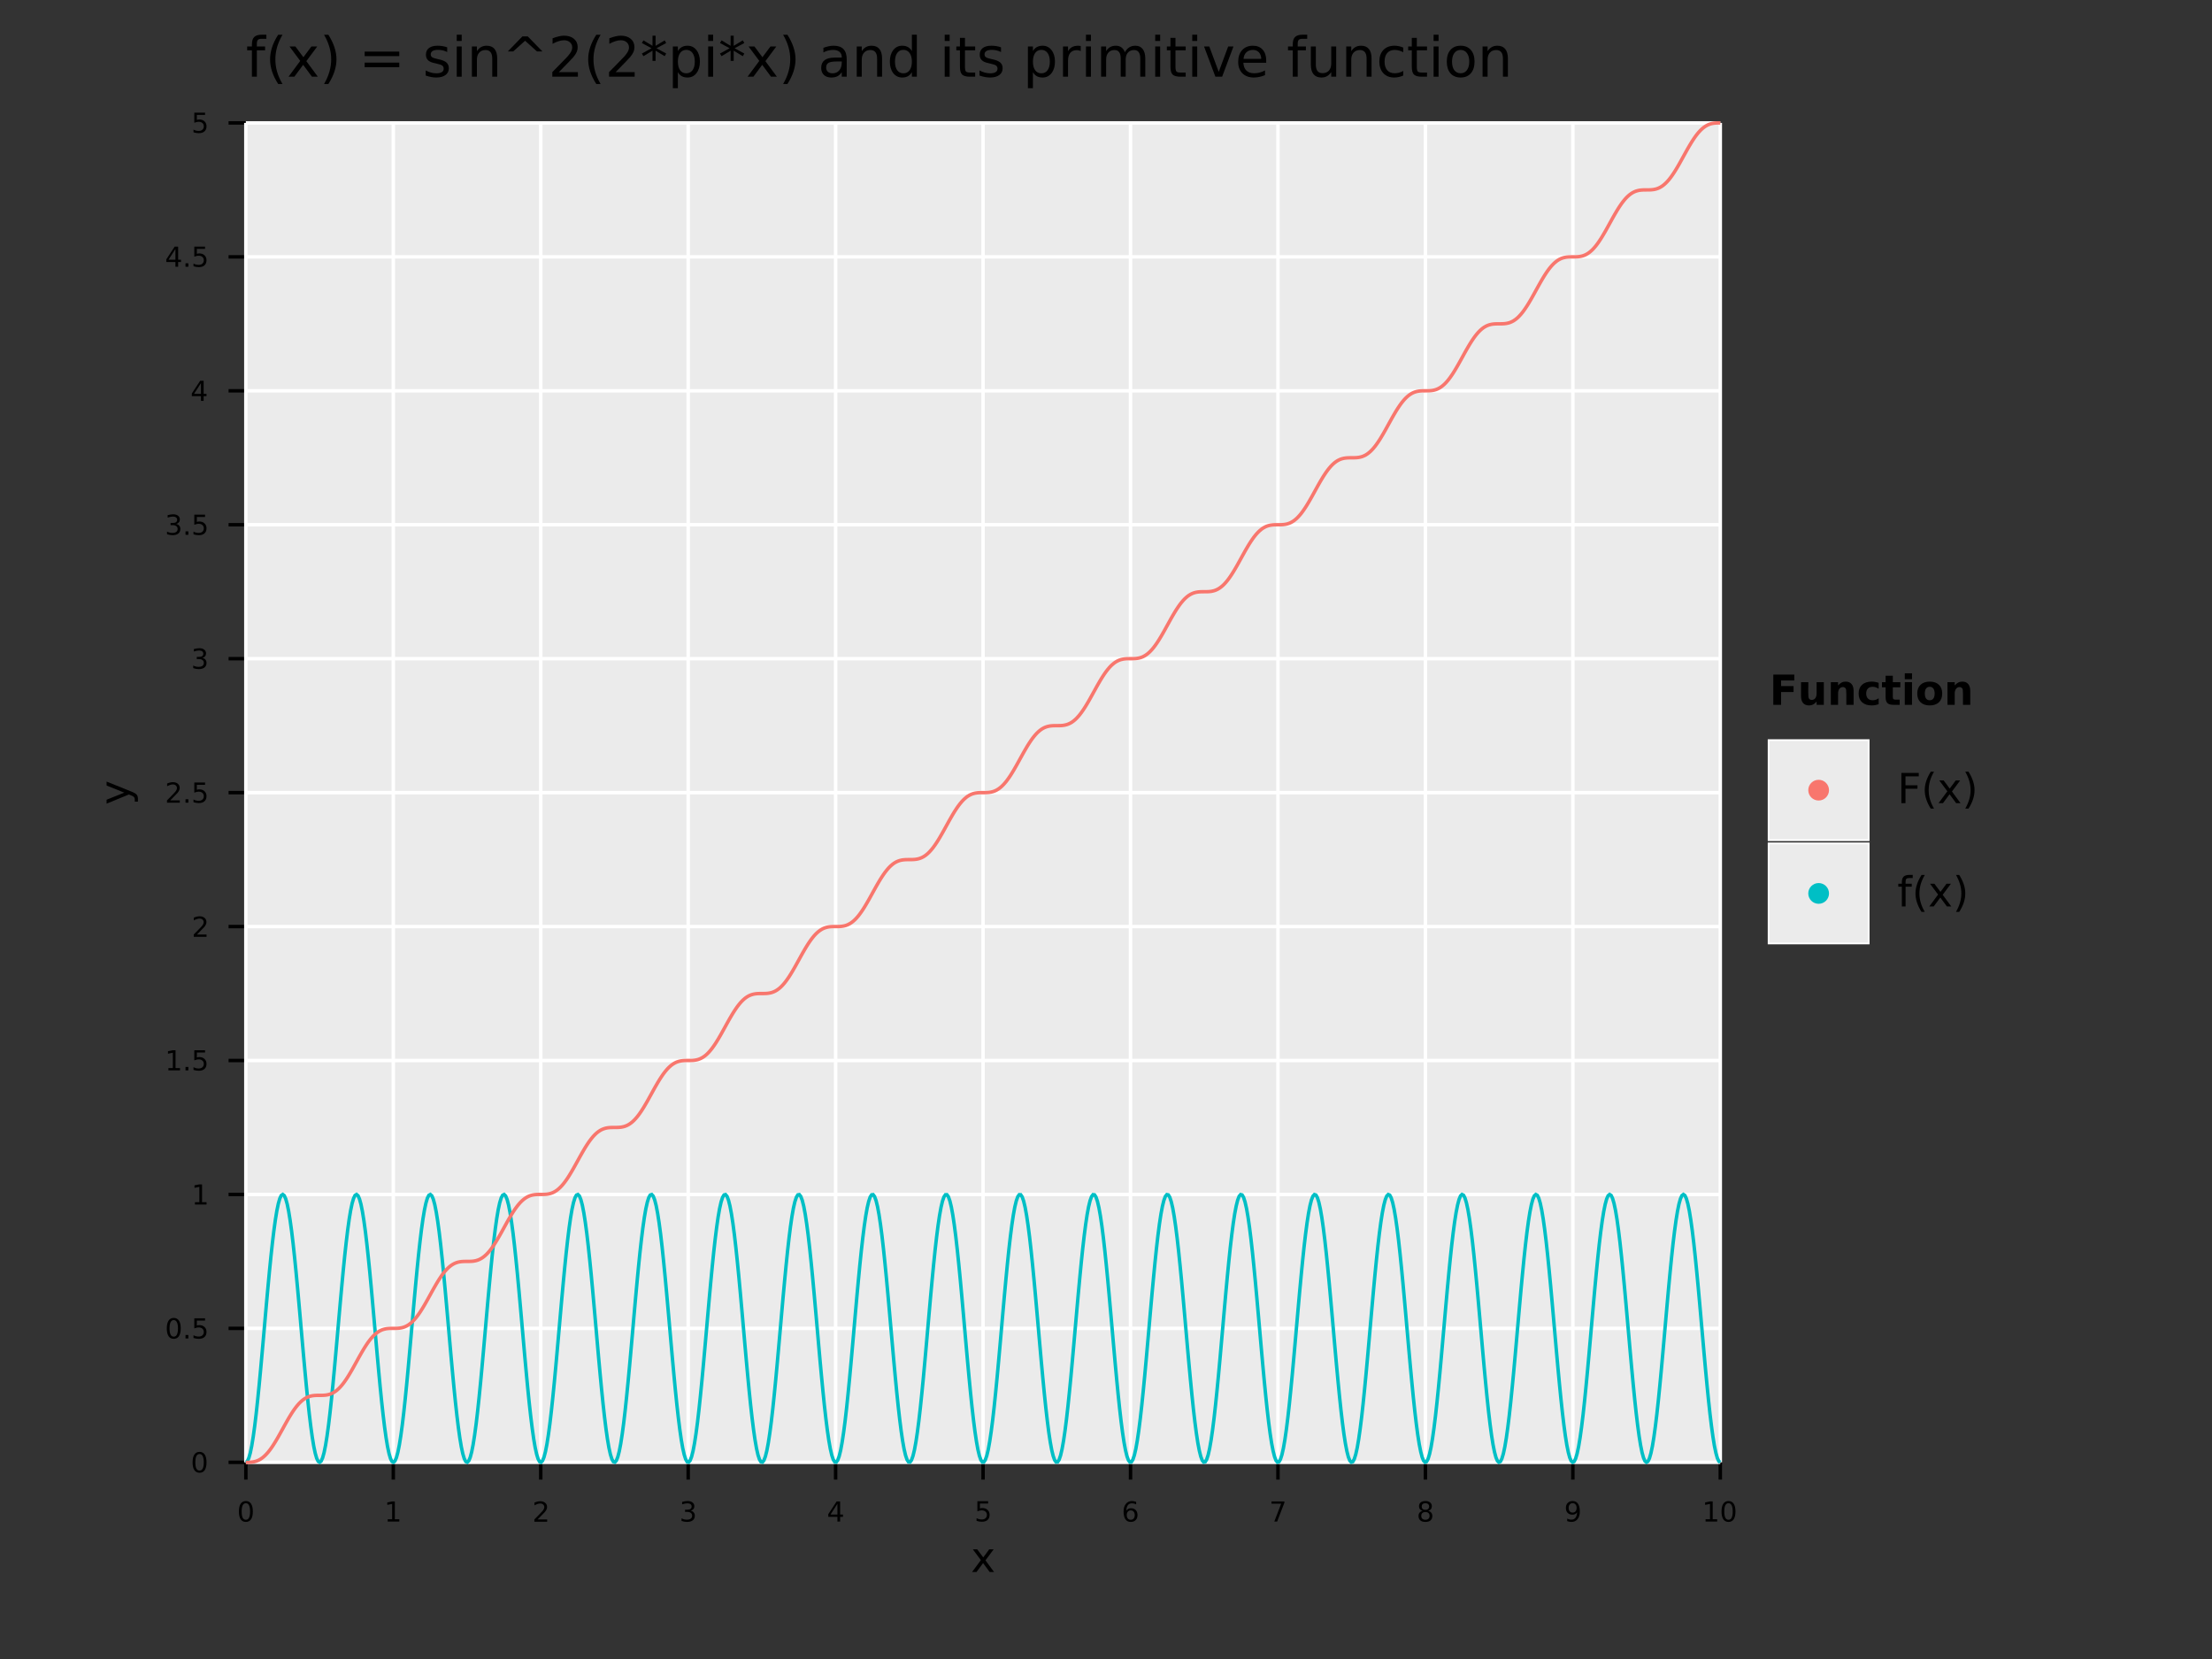 <?xml version="1.0" encoding="UTF-8"?>
<svg xmlns="http://www.w3.org/2000/svg" xmlns:xlink="http://www.w3.org/1999/xlink" width="640pt" height="480pt" viewBox="0 0 640 480" version="1.1">
<rect x="0" y="0" width="640" height="480" fill="#333333" stroke="none"/>
<defs>
<g>
<symbol overflow="visible" id="glyph0-0">
<path style="stroke:none;" d="M 0.797 2.828 L 0.797 -11.281 L 8.797 -11.281 L 8.797 2.828 Z M 1.703 1.938 L 7.906 1.938 L 7.906 -10.391 L 1.703 -10.391 Z M 1.703 1.938 "/>
</symbol>
<symbol overflow="visible" id="glyph0-1">
<path style="stroke:none;" d="M 5.938 -12.156 L 5.938 -10.969 L 4.562 -10.969 C 4.051 -10.969 3.691 -10.863 3.484 -10.656 C 3.285 -10.445 3.188 -10.07 3.188 -9.531 L 3.188 -8.75 L 5.562 -8.75 L 5.562 -7.641 L 3.188 -7.641 L 3.188 0 L 1.75 0 L 1.75 -7.641 L 0.375 -7.641 L 0.375 -8.75 L 1.75 -8.75 L 1.75 -9.359 C 1.75 -10.336 1.973 -11.047 2.422 -11.484 C 2.879 -11.93 3.598 -12.156 4.578 -12.156 Z M 5.938 -12.156 "/>
</symbol>
<symbol overflow="visible" id="glyph0-2">
<path style="stroke:none;" d="M 4.969 -12.141 C 4.27 -10.941 3.75 -9.754 3.406 -8.578 C 3.07 -7.41 2.906 -6.227 2.906 -5.031 C 2.906 -3.82 3.07 -2.625 3.406 -1.438 C 3.75 -0.258 4.27 0.922 4.969 2.109 L 3.719 2.109 C 2.938 0.891 2.348 -0.312 1.953 -1.5 C 1.566 -2.688 1.375 -3.863 1.375 -5.031 C 1.375 -6.188 1.566 -7.352 1.953 -8.531 C 2.336 -9.707 2.926 -10.91 3.719 -12.141 Z M 4.969 -12.141 "/>
</symbol>
<symbol overflow="visible" id="glyph0-3">
<path style="stroke:none;" d="M 8.781 -8.75 L 5.625 -4.5 L 8.953 0 L 7.25 0 L 4.703 -3.438 L 2.156 0 L 0.469 0 L 3.859 -4.578 L 0.75 -8.75 L 2.453 -8.75 L 4.766 -5.641 L 7.094 -8.75 Z M 8.781 -8.75 "/>
</symbol>
<symbol overflow="visible" id="glyph0-4">
<path style="stroke:none;" d="M 1.281 -12.141 L 2.531 -12.141 C 3.312 -10.91 3.895 -9.707 4.281 -8.531 C 4.676 -7.352 4.875 -6.188 4.875 -5.031 C 4.875 -3.863 4.676 -2.688 4.281 -1.5 C 3.895 -0.312 3.312 0.891 2.531 2.109 L 1.281 2.109 C 1.977 0.922 2.492 -0.258 2.828 -1.438 C 3.172 -2.625 3.344 -3.82 3.344 -5.031 C 3.344 -6.227 3.172 -7.41 2.828 -8.578 C 2.492 -9.754 1.977 -10.941 1.281 -12.141 Z M 1.281 -12.141 "/>
</symbol>
<symbol overflow="visible" id="glyph0-5">
<path style="stroke:none;" d=""/>
</symbol>
<symbol overflow="visible" id="glyph0-6">
<path style="stroke:none;" d="M 1.703 -7.266 L 11.719 -7.266 L 11.719 -5.953 L 1.703 -5.953 Z M 1.703 -4.078 L 11.719 -4.078 L 11.719 -2.75 L 1.703 -2.75 Z M 1.703 -4.078 "/>
</symbol>
<symbol overflow="visible" id="glyph0-7">
<path style="stroke:none;" d="M 7.094 -8.5 L 7.094 -7.141 C 6.688 -7.348 6.266 -7.504 5.828 -7.609 C 5.391 -7.711 4.938 -7.766 4.469 -7.766 C 3.75 -7.766 3.211 -7.656 2.859 -7.438 C 2.504 -7.219 2.328 -6.891 2.328 -6.453 C 2.328 -6.117 2.453 -5.852 2.703 -5.656 C 2.961 -5.469 3.477 -5.289 4.25 -5.125 L 4.734 -5.016 C 5.754 -4.797 6.477 -4.484 6.906 -4.078 C 7.344 -3.68 7.562 -3.129 7.562 -2.422 C 7.562 -1.609 7.238 -0.961 6.594 -0.484 C 5.945 -0.004 5.062 0.234 3.938 0.234 C 3.469 0.234 2.977 0.188 2.469 0.094 C 1.969 0 1.438 -0.141 0.875 -0.328 L 0.875 -1.812 C 1.406 -1.531 1.926 -1.32 2.438 -1.188 C 2.957 -1.051 3.469 -0.984 3.969 -0.984 C 4.645 -0.984 5.164 -1.098 5.531 -1.328 C 5.895 -1.555 6.078 -1.883 6.078 -2.312 C 6.078 -2.695 5.945 -2.992 5.688 -3.203 C 5.426 -3.41 4.848 -3.613 3.953 -3.812 L 3.453 -3.922 C 2.566 -4.109 1.926 -4.395 1.531 -4.781 C 1.133 -5.176 0.938 -5.711 0.938 -6.391 C 0.938 -7.211 1.227 -7.848 1.812 -8.297 C 2.395 -8.742 3.223 -8.969 4.297 -8.969 C 4.828 -8.969 5.328 -8.926 5.797 -8.844 C 6.266 -8.77 6.695 -8.656 7.094 -8.5 Z M 7.094 -8.5 "/>
</symbol>
<symbol overflow="visible" id="glyph0-8">
<path style="stroke:none;" d="M 1.516 -8.75 L 2.953 -8.75 L 2.953 0 L 1.516 0 Z M 1.516 -12.156 L 2.953 -12.156 L 2.953 -10.344 L 1.516 -10.344 Z M 1.516 -12.156 "/>
</symbol>
<symbol overflow="visible" id="glyph0-9">
<path style="stroke:none;" d="M 8.781 -5.281 L 8.781 0 L 7.344 0 L 7.344 -5.234 C 7.344 -6.066 7.18 -6.688 6.859 -7.094 C 6.535 -7.508 6.051 -7.719 5.406 -7.719 C 4.633 -7.719 4.023 -7.469 3.578 -6.969 C 3.129 -6.477 2.906 -5.805 2.906 -4.953 L 2.906 0 L 1.453 0 L 1.453 -8.75 L 2.906 -8.75 L 2.906 -7.391 C 3.25 -7.922 3.648 -8.316 4.109 -8.578 C 4.578 -8.836 5.117 -8.969 5.734 -8.969 C 6.734 -8.969 7.488 -8.656 8 -8.031 C 8.52 -7.406 8.781 -6.488 8.781 -5.281 Z M 8.781 -5.281 "/>
</symbol>
<symbol overflow="visible" id="glyph0-10">
<path style="stroke:none;" d="M 7.469 -11.672 L 11.719 -7.312 L 10.141 -7.312 L 6.703 -10.406 L 3.266 -7.312 L 1.703 -7.312 L 5.938 -11.672 Z M 7.469 -11.672 "/>
</symbol>
<symbol overflow="visible" id="glyph0-11">
<path style="stroke:none;" d="M 3.078 -1.328 L 8.578 -1.328 L 8.578 0 L 1.172 0 L 1.172 -1.328 C 1.773 -1.953 2.594 -2.785 3.625 -3.828 C 4.656 -4.867 5.305 -5.539 5.578 -5.844 C 6.078 -6.414 6.426 -6.895 6.625 -7.281 C 6.832 -7.676 6.938 -8.066 6.938 -8.453 C 6.938 -9.066 6.719 -9.566 6.281 -9.953 C 5.844 -10.348 5.273 -10.547 4.578 -10.547 C 4.086 -10.547 3.566 -10.457 3.016 -10.281 C 2.461 -10.113 1.875 -9.859 1.25 -9.516 L 1.25 -11.109 C 1.883 -11.359 2.477 -11.547 3.031 -11.672 C 3.582 -11.805 4.086 -11.875 4.547 -11.875 C 5.754 -11.875 6.719 -11.57 7.438 -10.969 C 8.156 -10.363 8.516 -9.555 8.516 -8.547 C 8.516 -8.066 8.426 -7.613 8.25 -7.188 C 8.07 -6.758 7.742 -6.254 7.266 -5.672 C 7.141 -5.516 6.727 -5.078 6.031 -4.359 C 5.332 -3.641 4.348 -2.629 3.078 -1.328 Z M 3.078 -1.328 "/>
</symbol>
<symbol overflow="visible" id="glyph0-12">
<path style="stroke:none;" d="M 7.531 -9.75 L 4.719 -8.234 L 7.531 -6.703 L 7.078 -5.938 L 4.453 -7.531 L 4.453 -4.578 L 3.562 -4.578 L 3.562 -7.531 L 0.938 -5.938 L 0.484 -6.703 L 3.281 -8.234 L 0.484 -9.75 L 0.938 -10.516 L 3.562 -8.938 L 3.562 -11.875 L 4.453 -11.875 L 4.453 -8.938 L 7.078 -10.516 Z M 7.531 -9.75 "/>
</symbol>
<symbol overflow="visible" id="glyph0-13">
<path style="stroke:none;" d="M 2.906 -1.312 L 2.906 3.328 L 1.453 3.328 L 1.453 -8.75 L 2.906 -8.75 L 2.906 -7.422 C 3.207 -7.941 3.586 -8.328 4.047 -8.578 C 4.504 -8.836 5.055 -8.969 5.703 -8.969 C 6.766 -8.969 7.625 -8.547 8.281 -7.703 C 8.945 -6.859 9.281 -5.75 9.281 -4.375 C 9.281 -3 8.945 -1.883 8.281 -1.031 C 7.625 -0.188 6.766 0.234 5.703 0.234 C 5.055 0.234 4.504 0.109 4.047 -0.141 C 3.586 -0.398 3.207 -0.789 2.906 -1.312 Z M 7.797 -4.375 C 7.797 -5.426 7.578 -6.254 7.141 -6.859 C 6.703 -7.461 6.102 -7.766 5.344 -7.766 C 4.582 -7.766 3.984 -7.461 3.547 -6.859 C 3.117 -6.254 2.906 -5.426 2.906 -4.375 C 2.906 -3.312 3.117 -2.477 3.547 -1.875 C 3.984 -1.281 4.582 -0.984 5.344 -0.984 C 6.102 -0.984 6.703 -1.281 7.141 -1.875 C 7.578 -2.477 7.797 -3.312 7.797 -4.375 Z M 7.797 -4.375 "/>
</symbol>
<symbol overflow="visible" id="glyph0-14">
<path style="stroke:none;" d="M 5.484 -4.406 C 4.328 -4.406 3.523 -4.27 3.078 -4 C 2.629 -3.738 2.406 -3.285 2.406 -2.641 C 2.406 -2.129 2.57 -1.723 2.906 -1.422 C 3.238 -1.129 3.695 -0.984 4.281 -0.984 C 5.07 -0.984 5.707 -1.266 6.188 -1.828 C 6.676 -2.391 6.922 -3.141 6.922 -4.078 L 6.922 -4.406 Z M 8.359 -5 L 8.359 0 L 6.922 0 L 6.922 -1.328 C 6.586 -0.797 6.176 -0.398 5.688 -0.141 C 5.195 0.109 4.598 0.234 3.891 0.234 C 2.992 0.234 2.281 -0.016 1.75 -0.516 C 1.227 -1.023 0.969 -1.703 0.969 -2.547 C 0.969 -3.535 1.297 -4.281 1.953 -4.781 C 2.609 -5.281 3.594 -5.531 4.906 -5.531 L 6.922 -5.531 L 6.922 -5.672 C 6.922 -6.328 6.703 -6.836 6.266 -7.203 C 5.828 -7.566 5.219 -7.75 4.438 -7.75 C 3.938 -7.75 3.445 -7.688 2.969 -7.562 C 2.5 -7.445 2.047 -7.27 1.609 -7.031 L 1.609 -8.359 C 2.129 -8.555 2.633 -8.707 3.125 -8.812 C 3.625 -8.914 4.109 -8.969 4.578 -8.969 C 5.848 -8.969 6.797 -8.641 7.422 -7.984 C 8.047 -7.328 8.359 -6.332 8.359 -5 Z M 8.359 -5 "/>
</symbol>
<symbol overflow="visible" id="glyph0-15">
<path style="stroke:none;" d="M 7.266 -7.422 L 7.266 -12.156 L 8.703 -12.156 L 8.703 0 L 7.266 0 L 7.266 -1.312 C 6.961 -0.789 6.582 -0.398 6.125 -0.141 C 5.664 0.109 5.113 0.234 4.469 0.234 C 3.406 0.234 2.539 -0.188 1.875 -1.031 C 1.219 -1.883 0.891 -3 0.891 -4.375 C 0.891 -5.75 1.219 -6.859 1.875 -7.703 C 2.539 -8.547 3.406 -8.969 4.469 -8.969 C 5.113 -8.969 5.664 -8.836 6.125 -8.578 C 6.582 -8.328 6.961 -7.941 7.266 -7.422 Z M 2.375 -4.375 C 2.375 -3.312 2.586 -2.477 3.016 -1.875 C 3.453 -1.281 4.051 -0.984 4.812 -0.984 C 5.57 -0.984 6.172 -1.281 6.609 -1.875 C 7.047 -2.477 7.266 -3.312 7.266 -4.375 C 7.266 -5.426 7.047 -6.254 6.609 -6.859 C 6.172 -7.461 5.57 -7.766 4.812 -7.766 C 4.051 -7.766 3.453 -7.461 3.016 -6.859 C 2.586 -6.254 2.375 -5.426 2.375 -4.375 Z M 2.375 -4.375 "/>
</symbol>
<symbol overflow="visible" id="glyph0-16">
<path style="stroke:none;" d="M 2.938 -11.234 L 2.938 -8.75 L 5.891 -8.75 L 5.891 -7.641 L 2.938 -7.641 L 2.938 -2.891 C 2.938 -2.172 3.031 -1.707 3.219 -1.5 C 3.414 -1.301 3.816 -1.203 4.422 -1.203 L 5.891 -1.203 L 5.891 0 L 4.422 0 C 3.305 0 2.535 -0.207 2.109 -0.625 C 1.691 -1.039 1.484 -1.797 1.484 -2.891 L 1.484 -7.641 L 0.438 -7.641 L 0.438 -8.75 L 1.484 -8.75 L 1.484 -11.234 Z M 2.938 -11.234 "/>
</symbol>
<symbol overflow="visible" id="glyph0-17">
<path style="stroke:none;" d="M 6.578 -7.406 C 6.422 -7.5 6.242 -7.566 6.047 -7.609 C 5.859 -7.66 5.648 -7.688 5.422 -7.688 C 4.609 -7.688 3.984 -7.422 3.547 -6.891 C 3.117 -6.359 2.906 -5.598 2.906 -4.609 L 2.906 0 L 1.453 0 L 1.453 -8.75 L 2.906 -8.75 L 2.906 -7.391 C 3.207 -7.922 3.598 -8.316 4.078 -8.578 C 4.566 -8.836 5.156 -8.969 5.844 -8.969 C 5.945 -8.969 6.055 -8.957 6.172 -8.938 C 6.297 -8.926 6.43 -8.91 6.578 -8.891 Z M 6.578 -7.406 "/>
</symbol>
<symbol overflow="visible" id="glyph0-18">
<path style="stroke:none;" d="M 8.328 -7.078 C 8.68 -7.723 9.109 -8.195 9.609 -8.5 C 10.109 -8.812 10.695 -8.969 11.375 -8.969 C 12.289 -8.969 12.992 -8.645 13.484 -8 C 13.984 -7.363 14.234 -6.457 14.234 -5.281 L 14.234 0 L 12.781 0 L 12.781 -5.234 C 12.781 -6.078 12.629 -6.703 12.328 -7.109 C 12.035 -7.516 11.586 -7.719 10.984 -7.719 C 10.234 -7.719 9.641 -7.469 9.203 -6.969 C 8.773 -6.477 8.562 -5.805 8.562 -4.953 L 8.562 0 L 7.125 0 L 7.125 -5.234 C 7.125 -6.078 6.973 -6.703 6.672 -7.109 C 6.379 -7.516 5.922 -7.719 5.297 -7.719 C 4.566 -7.719 3.984 -7.469 3.547 -6.969 C 3.117 -6.469 2.906 -5.797 2.906 -4.953 L 2.906 0 L 1.453 0 L 1.453 -8.75 L 2.906 -8.75 L 2.906 -7.391 C 3.227 -7.93 3.617 -8.328 4.078 -8.578 C 4.535 -8.836 5.082 -8.969 5.719 -8.969 C 6.352 -8.969 6.891 -8.805 7.328 -8.484 C 7.773 -8.16 8.109 -7.691 8.328 -7.078 Z M 8.328 -7.078 "/>
</symbol>
<symbol overflow="visible" id="glyph0-19">
<path style="stroke:none;" d="M 0.484 -8.75 L 2 -8.75 L 4.734 -1.406 L 7.469 -8.75 L 9 -8.75 L 5.719 0 L 3.766 0 Z M 0.484 -8.75 "/>
</symbol>
<symbol overflow="visible" id="glyph0-20">
<path style="stroke:none;" d="M 9 -4.734 L 9 -4.031 L 2.391 -4.031 C 2.453 -3.039 2.75 -2.285 3.281 -1.766 C 3.812 -1.254 4.555 -1 5.516 -1 C 6.066 -1 6.598 -1.066 7.109 -1.203 C 7.629 -1.336 8.145 -1.539 8.656 -1.812 L 8.656 -0.453 C 8.145 -0.234 7.617 -0.066 7.078 0.047 C 6.535 0.172 5.984 0.234 5.422 0.234 C 4.023 0.234 2.922 -0.172 2.109 -0.984 C 1.297 -1.805 0.891 -2.91 0.891 -4.297 C 0.891 -5.723 1.273 -6.859 2.047 -7.703 C 2.816 -8.547 3.859 -8.969 5.172 -8.969 C 6.348 -8.969 7.281 -8.586 7.969 -7.828 C 8.656 -7.066 9 -6.035 9 -4.734 Z M 7.562 -5.156 C 7.551 -5.945 7.328 -6.578 6.891 -7.047 C 6.461 -7.516 5.895 -7.75 5.188 -7.75 C 4.383 -7.75 3.742 -7.52 3.266 -7.062 C 2.785 -6.613 2.508 -5.977 2.438 -5.156 Z M 7.562 -5.156 "/>
</symbol>
<symbol overflow="visible" id="glyph0-21">
<path style="stroke:none;" d="M 1.359 -3.453 L 1.359 -8.75 L 2.797 -8.75 L 2.797 -3.516 C 2.797 -2.68 2.957 -2.055 3.281 -1.641 C 3.602 -1.234 4.086 -1.031 4.734 -1.031 C 5.516 -1.031 6.129 -1.273 6.578 -1.766 C 7.023 -2.266 7.25 -2.941 7.25 -3.797 L 7.25 -8.75 L 8.688 -8.75 L 8.688 0 L 7.25 0 L 7.25 -1.344 C 6.906 -0.812 6.5 -0.414 6.031 -0.156 C 5.57 0.102 5.039 0.234 4.438 0.234 C 3.426 0.234 2.66 -0.078 2.141 -0.703 C 1.617 -1.336 1.359 -2.254 1.359 -3.453 Z M 4.984 -8.969 Z M 4.984 -8.969 "/>
</symbol>
<symbol overflow="visible" id="glyph0-22">
<path style="stroke:none;" d="M 7.812 -8.422 L 7.812 -7.078 C 7.406 -7.297 6.992 -7.461 6.578 -7.578 C 6.172 -7.691 5.758 -7.75 5.344 -7.75 C 4.414 -7.75 3.691 -7.453 3.172 -6.859 C 2.66 -6.266 2.406 -5.438 2.406 -4.375 C 2.406 -3.301 2.66 -2.469 3.172 -1.875 C 3.691 -1.289 4.414 -1 5.344 -1 C 5.758 -1 6.172 -1.051 6.578 -1.156 C 6.992 -1.27 7.406 -1.441 7.812 -1.672 L 7.812 -0.344 C 7.406 -0.156 6.988 -0.016 6.562 0.078 C 6.133 0.18 5.676 0.234 5.188 0.234 C 3.875 0.234 2.828 -0.18 2.047 -1.016 C 1.273 -1.848 0.891 -2.969 0.891 -4.375 C 0.891 -5.801 1.281 -6.922 2.062 -7.734 C 2.844 -8.555 3.914 -8.969 5.281 -8.969 C 5.727 -8.969 6.16 -8.922 6.578 -8.828 C 7.004 -8.734 7.414 -8.598 7.812 -8.422 Z M 7.812 -8.422 "/>
</symbol>
<symbol overflow="visible" id="glyph0-23">
<path style="stroke:none;" d="M 4.906 -7.75 C 4.133 -7.75 3.523 -7.445 3.078 -6.844 C 2.629 -6.238 2.406 -5.414 2.406 -4.375 C 2.406 -3.32 2.625 -2.492 3.062 -1.891 C 3.508 -1.297 4.125 -1 4.906 -1 C 5.664 -1 6.27 -1.301 6.719 -1.906 C 7.164 -2.508 7.391 -3.332 7.391 -4.375 C 7.391 -5.406 7.164 -6.223 6.719 -6.828 C 6.27 -7.441 5.664 -7.75 4.906 -7.75 Z M 4.906 -8.969 C 6.156 -8.969 7.133 -8.562 7.844 -7.75 C 8.562 -6.938 8.922 -5.812 8.922 -4.375 C 8.922 -2.938 8.562 -1.805 7.844 -0.984 C 7.133 -0.172 6.156 0.234 4.906 0.234 C 3.645 0.234 2.66 -0.172 1.953 -0.984 C 1.242 -1.805 0.891 -2.938 0.891 -4.375 C 0.891 -5.812 1.242 -6.938 1.953 -7.75 C 2.66 -8.562 3.645 -8.969 4.906 -8.969 Z M 4.906 -8.969 "/>
</symbol>
<symbol overflow="visible" id="glyph1-0">
<path style="stroke:none;" d="M 0.406 1.422 L 0.406 -5.641 L 4.406 -5.641 L 4.406 1.422 Z M 0.844 0.969 L 3.953 0.969 L 3.953 -5.188 L 0.844 -5.188 Z M 0.844 0.969 "/>
</symbol>
<symbol overflow="visible" id="glyph1-1">
<path style="stroke:none;" d="M 2.547 -5.312 C 2.141 -5.312 1.832 -5.109 1.625 -4.703 C 1.426 -4.305 1.328 -3.707 1.328 -2.906 C 1.328 -2.113 1.426 -1.516 1.625 -1.109 C 1.832 -0.711 2.141 -0.516 2.547 -0.516 C 2.953 -0.516 3.254 -0.711 3.453 -1.109 C 3.66 -1.516 3.766 -2.113 3.766 -2.906 C 3.766 -3.707 3.66 -4.305 3.453 -4.703 C 3.254 -5.109 2.953 -5.312 2.547 -5.312 Z M 2.547 -5.938 C 3.203 -5.938 3.703 -5.676 4.047 -5.156 C 4.391 -4.645 4.562 -3.895 4.562 -2.906 C 4.562 -1.926 4.391 -1.176 4.047 -0.656 C 3.703 -0.145 3.203 0.109 2.547 0.109 C 1.891 0.109 1.391 -0.145 1.047 -0.656 C 0.703 -1.176 0.531 -1.926 0.531 -2.906 C 0.531 -3.895 0.703 -4.645 1.047 -5.156 C 1.391 -5.676 1.891 -5.938 2.547 -5.938 Z M 2.547 -5.938 "/>
</symbol>
<symbol overflow="visible" id="glyph1-2">
<path style="stroke:none;" d="M 1 -0.672 L 2.281 -0.672 L 2.281 -5.109 L 0.875 -4.828 L 0.875 -5.547 L 2.281 -5.828 L 3.062 -5.828 L 3.062 -0.672 L 4.359 -0.672 L 4.359 0 L 1 0 Z M 1 -0.672 "/>
</symbol>
<symbol overflow="visible" id="glyph1-3">
<path style="stroke:none;" d="M 1.531 -0.672 L 4.297 -0.672 L 4.297 0 L 0.594 0 L 0.594 -0.672 C 0.883 -0.973 1.289 -1.383 1.812 -1.906 C 2.332 -2.438 2.656 -2.773 2.781 -2.922 C 3.039 -3.203 3.219 -3.441 3.312 -3.641 C 3.414 -3.836 3.469 -4.031 3.469 -4.219 C 3.469 -4.531 3.359 -4.785 3.141 -4.984 C 2.922 -5.18 2.641 -5.281 2.297 -5.281 C 2.047 -5.281 1.781 -5.234 1.5 -5.141 C 1.227 -5.055 0.938 -4.926 0.625 -4.75 L 0.625 -5.547 C 0.945 -5.68 1.242 -5.781 1.516 -5.844 C 1.797 -5.906 2.051 -5.938 2.281 -5.938 C 2.883 -5.938 3.363 -5.785 3.719 -5.484 C 4.082 -5.18 4.266 -4.781 4.266 -4.281 C 4.266 -4.039 4.219 -3.812 4.125 -3.594 C 4.031 -3.375 3.867 -3.117 3.641 -2.828 C 3.566 -2.754 3.352 -2.535 3 -2.172 C 2.656 -1.816 2.164 -1.316 1.531 -0.672 Z M 1.531 -0.672 "/>
</symbol>
<symbol overflow="visible" id="glyph1-4">
<path style="stroke:none;" d="M 3.25 -3.141 C 3.625 -3.066 3.914 -2.898 4.125 -2.641 C 4.344 -2.391 4.453 -2.078 4.453 -1.703 C 4.453 -1.117 4.254 -0.672 3.859 -0.359 C 3.461 -0.047 2.898 0.109 2.172 0.109 C 1.922 0.109 1.664 0.082 1.406 0.031 C 1.156 -0.008 0.891 -0.078 0.609 -0.172 L 0.609 -0.938 C 0.828 -0.812 1.066 -0.711 1.328 -0.641 C 1.586 -0.578 1.859 -0.547 2.141 -0.547 C 2.641 -0.547 3.02 -0.645 3.281 -0.844 C 3.539 -1.039 3.672 -1.328 3.672 -1.703 C 3.672 -2.047 3.547 -2.312 3.297 -2.5 C 3.055 -2.695 2.723 -2.797 2.297 -2.797 L 1.625 -2.797 L 1.625 -3.438 L 2.328 -3.438 C 2.711 -3.438 3.008 -3.516 3.219 -3.672 C 3.426 -3.828 3.531 -4.051 3.531 -4.344 C 3.531 -4.645 3.422 -4.875 3.203 -5.031 C 2.992 -5.195 2.691 -5.281 2.297 -5.281 C 2.078 -5.281 1.844 -5.254 1.594 -5.203 C 1.352 -5.16 1.082 -5.086 0.781 -4.984 L 0.781 -5.688 C 1.082 -5.77 1.363 -5.832 1.625 -5.875 C 1.883 -5.914 2.133 -5.938 2.375 -5.938 C 2.969 -5.938 3.438 -5.801 3.781 -5.531 C 4.133 -5.258 4.312 -4.891 4.312 -4.422 C 4.312 -4.098 4.219 -3.828 4.031 -3.609 C 3.852 -3.391 3.594 -3.234 3.25 -3.141 Z M 3.25 -3.141 "/>
</symbol>
<symbol overflow="visible" id="glyph1-5">
<path style="stroke:none;" d="M 3.031 -5.141 L 1.031 -2.031 L 3.031 -2.031 Z M 2.812 -5.828 L 3.812 -5.828 L 3.812 -2.031 L 4.641 -2.031 L 4.641 -1.375 L 3.812 -1.375 L 3.812 0 L 3.031 0 L 3.031 -1.375 L 0.391 -1.375 L 0.391 -2.141 Z M 2.812 -5.828 "/>
</symbol>
<symbol overflow="visible" id="glyph1-6">
<path style="stroke:none;" d="M 0.859 -5.828 L 3.969 -5.828 L 3.969 -5.172 L 1.594 -5.172 L 1.594 -3.734 C 1.707 -3.773 1.82 -3.805 1.938 -3.828 C 2.051 -3.848 2.164 -3.859 2.281 -3.859 C 2.926 -3.859 3.438 -3.676 3.812 -3.312 C 4.195 -2.957 4.391 -2.477 4.391 -1.875 C 4.391 -1.25 4.191 -0.758 3.797 -0.406 C 3.41 -0.062 2.863 0.109 2.156 0.109 C 1.906 0.109 1.656 0.086 1.406 0.047 C 1.156 0.004 0.895 -0.055 0.625 -0.141 L 0.625 -0.938 C 0.852 -0.801 1.094 -0.703 1.344 -0.641 C 1.594 -0.578 1.859 -0.547 2.141 -0.547 C 2.586 -0.547 2.941 -0.664 3.203 -0.906 C 3.473 -1.145 3.609 -1.469 3.609 -1.875 C 3.609 -2.281 3.473 -2.598 3.203 -2.828 C 2.941 -3.066 2.586 -3.188 2.141 -3.188 C 1.93 -3.188 1.719 -3.16 1.5 -3.109 C 1.289 -3.066 1.078 -3 0.859 -2.906 Z M 0.859 -5.828 "/>
</symbol>
<symbol overflow="visible" id="glyph1-7">
<path style="stroke:none;" d="M 2.641 -3.234 C 2.285 -3.234 2.004 -3.109 1.797 -2.859 C 1.586 -2.617 1.484 -2.289 1.484 -1.875 C 1.484 -1.457 1.586 -1.125 1.797 -0.875 C 2.004 -0.633 2.285 -0.516 2.641 -0.516 C 2.992 -0.516 3.273 -0.633 3.484 -0.875 C 3.691 -1.125 3.797 -1.457 3.797 -1.875 C 3.797 -2.289 3.691 -2.617 3.484 -2.859 C 3.273 -3.109 2.992 -3.234 2.641 -3.234 Z M 4.203 -5.703 L 4.203 -4.984 C 4.004 -5.078 3.805 -5.148 3.609 -5.203 C 3.41 -5.254 3.211 -5.281 3.016 -5.281 C 2.492 -5.281 2.094 -5.102 1.812 -4.75 C 1.539 -4.395 1.383 -3.863 1.344 -3.156 C 1.5 -3.383 1.691 -3.555 1.922 -3.672 C 2.148 -3.797 2.406 -3.859 2.688 -3.859 C 3.27 -3.859 3.734 -3.68 4.078 -3.328 C 4.422 -2.973 4.594 -2.488 4.594 -1.875 C 4.594 -1.27 4.414 -0.785 4.062 -0.422 C 3.707 -0.066 3.234 0.109 2.641 0.109 C 1.961 0.109 1.445 -0.145 1.094 -0.656 C 0.738 -1.176 0.562 -1.926 0.562 -2.906 C 0.562 -3.832 0.781 -4.566 1.219 -5.109 C 1.656 -5.66 2.242 -5.938 2.984 -5.938 C 3.18 -5.938 3.379 -5.914 3.578 -5.875 C 3.773 -5.844 3.984 -5.785 4.203 -5.703 Z M 4.203 -5.703 "/>
</symbol>
<symbol overflow="visible" id="glyph1-8">
<path style="stroke:none;" d="M 0.656 -5.828 L 4.406 -5.828 L 4.406 -5.5 L 2.297 0 L 1.469 0 L 3.453 -5.172 L 0.656 -5.172 Z M 0.656 -5.828 "/>
</symbol>
<symbol overflow="visible" id="glyph1-9">
<path style="stroke:none;" d="M 2.547 -2.766 C 2.172 -2.766 1.875 -2.664 1.656 -2.469 C 1.445 -2.27 1.344 -1.992 1.344 -1.641 C 1.344 -1.285 1.445 -1.008 1.656 -0.812 C 1.875 -0.613 2.172 -0.516 2.547 -0.516 C 2.922 -0.516 3.211 -0.613 3.422 -0.812 C 3.641 -1.02 3.75 -1.297 3.75 -1.641 C 3.75 -1.992 3.641 -2.27 3.422 -2.469 C 3.211 -2.664 2.922 -2.766 2.547 -2.766 Z M 1.75 -3.109 C 1.414 -3.191 1.156 -3.348 0.969 -3.578 C 0.781 -3.805 0.688 -4.086 0.688 -4.422 C 0.688 -4.891 0.848 -5.258 1.172 -5.531 C 1.504 -5.801 1.961 -5.938 2.547 -5.938 C 3.129 -5.938 3.582 -5.801 3.906 -5.531 C 4.238 -5.258 4.406 -4.891 4.406 -4.422 C 4.406 -4.086 4.312 -3.805 4.125 -3.578 C 3.938 -3.348 3.676 -3.191 3.344 -3.109 C 3.719 -3.016 4.008 -2.836 4.219 -2.578 C 4.438 -2.328 4.547 -2.016 4.547 -1.641 C 4.547 -1.078 4.375 -0.645 4.031 -0.344 C 3.688 -0.039 3.191 0.109 2.547 0.109 C 1.898 0.109 1.406 -0.039 1.062 -0.344 C 0.719 -0.645 0.547 -1.078 0.547 -1.641 C 0.547 -2.016 0.648 -2.328 0.859 -2.578 C 1.078 -2.836 1.375 -3.016 1.75 -3.109 Z M 1.469 -4.359 C 1.469 -4.055 1.562 -3.816 1.75 -3.641 C 1.938 -3.473 2.203 -3.391 2.547 -3.391 C 2.879 -3.391 3.141 -3.473 3.328 -3.641 C 3.523 -3.816 3.625 -4.055 3.625 -4.359 C 3.625 -4.66 3.523 -4.895 3.328 -5.062 C 3.141 -5.227 2.879 -5.312 2.547 -5.312 C 2.203 -5.312 1.938 -5.227 1.75 -5.062 C 1.562 -4.895 1.469 -4.66 1.469 -4.359 Z M 1.469 -4.359 "/>
</symbol>
<symbol overflow="visible" id="glyph1-10">
<path style="stroke:none;" d="M 0.875 -0.125 L 0.875 -0.844 C 1.07 -0.75 1.27 -0.676 1.469 -0.625 C 1.676 -0.57 1.879 -0.547 2.078 -0.547 C 2.598 -0.547 2.992 -0.723 3.266 -1.078 C 3.547 -1.43 3.707 -1.961 3.75 -2.672 C 3.594 -2.453 3.398 -2.281 3.172 -2.156 C 2.941 -2.039 2.688 -1.984 2.406 -1.984 C 1.82 -1.984 1.359 -2.156 1.016 -2.5 C 0.672 -2.852 0.5 -3.336 0.5 -3.953 C 0.5 -4.555 0.676 -5.035 1.031 -5.391 C 1.383 -5.754 1.859 -5.938 2.453 -5.938 C 3.129 -5.938 3.645 -5.676 4 -5.156 C 4.352 -4.645 4.531 -3.895 4.531 -2.906 C 4.531 -1.988 4.312 -1.254 3.875 -0.703 C 3.438 -0.16 2.848 0.109 2.109 0.109 C 1.91 0.109 1.707 0.086 1.5 0.047 C 1.301 0.016 1.094 -0.039 0.875 -0.125 Z M 2.453 -2.594 C 2.805 -2.594 3.086 -2.711 3.297 -2.953 C 3.504 -3.203 3.609 -3.535 3.609 -3.953 C 3.609 -4.367 3.504 -4.695 3.297 -4.938 C 3.086 -5.188 2.805 -5.312 2.453 -5.312 C 2.098 -5.312 1.816 -5.188 1.609 -4.938 C 1.398 -4.695 1.297 -4.367 1.297 -3.953 C 1.297 -3.535 1.398 -3.203 1.609 -2.953 C 1.816 -2.711 2.098 -2.594 2.453 -2.594 Z M 2.453 -2.594 "/>
</symbol>
<symbol overflow="visible" id="glyph1-11">
<path style="stroke:none;" d="M 0.859 -1 L 1.688 -1 L 1.688 0 L 0.859 0 Z M 0.859 -1 "/>
</symbol>
<symbol overflow="visible" id="glyph2-0">
<path style="stroke:none;" d="M 0.594 2.125 L 0.594 -8.469 L 6.594 -8.469 L 6.594 2.125 Z M 1.266 1.453 L 5.938 1.453 L 5.938 -7.781 L 1.266 -7.781 Z M 1.266 1.453 "/>
</symbol>
<symbol overflow="visible" id="glyph2-1">
<path style="stroke:none;" d="M 6.594 -6.562 L 4.219 -3.375 L 6.703 0 L 5.438 0 L 3.531 -2.578 L 1.625 0 L 0.344 0 L 2.891 -3.438 L 0.562 -6.562 L 1.828 -6.562 L 3.578 -4.219 L 5.312 -6.562 Z M 6.594 -6.562 "/>
</symbol>
<symbol overflow="visible" id="glyph2-2">
<path style="stroke:none;" d="M 1.172 -8.75 L 6.203 -8.75 L 6.203 -7.75 L 2.359 -7.75 L 2.359 -5.172 L 5.828 -5.172 L 5.828 -4.172 L 2.359 -4.172 L 2.359 0 L 1.172 0 Z M 1.172 -8.75 "/>
</symbol>
<symbol overflow="visible" id="glyph2-3">
<path style="stroke:none;" d="M 3.719 -9.109 C 3.195 -8.211 2.805 -7.32 2.547 -6.438 C 2.297 -5.562 2.172 -4.672 2.172 -3.766 C 2.172 -2.867 2.297 -1.977 2.547 -1.094 C 2.805 -0.207 3.195 0.68 3.719 1.578 L 2.781 1.578 C 2.195 0.66 1.758 -0.238 1.469 -1.125 C 1.176 -2.008 1.031 -2.891 1.031 -3.766 C 1.031 -4.641 1.176 -5.516 1.469 -6.391 C 1.758 -7.273 2.195 -8.18 2.781 -9.109 Z M 3.719 -9.109 "/>
</symbol>
<symbol overflow="visible" id="glyph2-4">
<path style="stroke:none;" d="M 0.969 -9.109 L 1.906 -9.109 C 2.488 -8.18 2.926 -7.273 3.219 -6.391 C 3.508 -5.516 3.656 -4.641 3.656 -3.766 C 3.656 -2.891 3.508 -2.008 3.219 -1.125 C 2.926 -0.238 2.488 0.66 1.906 1.578 L 0.969 1.578 C 1.477 0.68 1.863 -0.207 2.125 -1.094 C 2.383 -1.977 2.516 -2.867 2.516 -3.766 C 2.516 -4.672 2.383 -5.562 2.125 -6.438 C 1.863 -7.32 1.477 -8.211 0.969 -9.109 Z M 0.969 -9.109 "/>
</symbol>
<symbol overflow="visible" id="glyph2-5">
<path style="stroke:none;" d="M 4.453 -9.125 L 4.453 -8.219 L 3.422 -8.219 C 3.035 -8.219 2.766 -8.141 2.609 -7.984 C 2.461 -7.828 2.391 -7.547 2.391 -7.141 L 2.391 -6.562 L 4.172 -6.562 L 4.172 -5.719 L 2.391 -5.719 L 2.391 0 L 1.312 0 L 1.312 -5.719 L 0.281 -5.719 L 0.281 -6.562 L 1.312 -6.562 L 1.312 -7.016 C 1.312 -7.742 1.477 -8.273 1.812 -8.609 C 2.156 -8.953 2.695 -9.125 3.438 -9.125 Z M 4.453 -9.125 "/>
</symbol>
<symbol overflow="visible" id="glyph3-0">
<path style="stroke:none;" d="M 2.125 -0.594 L -8.469 -0.594 L -8.469 -6.594 L 2.125 -6.594 Z M 1.453 -1.266 L 1.453 -5.938 L -7.781 -5.938 L -7.781 -1.266 Z M 1.453 -1.266 "/>
</symbol>
<symbol overflow="visible" id="glyph3-1">
<path style="stroke:none;" d="M 0.609 -3.859 C 1.391 -3.555 1.898 -3.258 2.141 -2.969 C 2.379 -2.676 2.5 -2.289 2.5 -1.812 L 2.5 -0.953 L 1.594 -0.953 L 1.594 -1.578 C 1.594 -1.879 1.52 -2.109 1.375 -2.266 C 1.238 -2.43 0.91 -2.613 0.391 -2.812 L -0.109 -3.016 L -6.562 -0.359 L -6.562 -1.5 L -1.438 -3.547 L -6.562 -5.609 L -6.562 -6.75 Z M 0.609 -3.859 "/>
</symbol>
<symbol overflow="visible" id="glyph4-0">
<path style="stroke:none;" d="M 0.594 2.125 L 0.594 -8.469 L 6.594 -8.469 L 6.594 2.125 Z M 1.266 1.453 L 5.938 1.453 L 5.938 -7.781 L 1.266 -7.781 Z M 1.266 1.453 "/>
</symbol>
<symbol overflow="visible" id="glyph4-1">
<path style="stroke:none;" d="M 1.109 -8.75 L 7.188 -8.75 L 7.188 -7.047 L 3.359 -7.047 L 3.359 -5.422 L 6.969 -5.422 L 6.969 -3.703 L 3.359 -3.703 L 3.359 0 L 1.109 0 Z M 1.109 -8.75 "/>
</symbol>
<symbol overflow="visible" id="glyph4-2">
<path style="stroke:none;" d="M 0.938 -2.562 L 0.938 -6.562 L 3.047 -6.562 L 3.047 -5.906 C 3.047 -5.551 3.039 -5.102 3.031 -4.562 C 3.031 -4.031 3.031 -3.676 3.031 -3.5 C 3.031 -2.969 3.047 -2.582 3.078 -2.344 C 3.109 -2.113 3.156 -1.945 3.219 -1.844 C 3.301 -1.707 3.41 -1.602 3.547 -1.531 C 3.691 -1.457 3.852 -1.422 4.031 -1.422 C 4.469 -1.422 4.812 -1.586 5.062 -1.922 C 5.312 -2.254 5.438 -2.723 5.438 -3.328 L 5.438 -6.562 L 7.531 -6.562 L 7.531 0 L 5.438 0 L 5.438 -0.953 C 5.125 -0.566 4.789 -0.281 4.438 -0.094 C 4.082 0.082 3.691 0.172 3.266 0.172 C 2.504 0.172 1.926 -0.055 1.531 -0.516 C 1.133 -0.984 0.938 -1.664 0.938 -2.562 Z M 0.938 -2.562 "/>
</symbol>
<symbol overflow="visible" id="glyph4-3">
<path style="stroke:none;" d="M 7.609 -4 L 7.609 0 L 5.5 0 L 5.5 -3.062 C 5.5 -3.625 5.484 -4.008 5.453 -4.219 C 5.43 -4.438 5.391 -4.598 5.328 -4.703 C 5.242 -4.836 5.129 -4.941 4.984 -5.016 C 4.848 -5.098 4.691 -5.141 4.516 -5.141 C 4.078 -5.141 3.734 -4.969 3.484 -4.625 C 3.234 -4.289 3.109 -3.828 3.109 -3.234 L 3.109 0 L 1.016 0 L 1.016 -6.562 L 3.109 -6.562 L 3.109 -5.609 C 3.422 -5.984 3.754 -6.258 4.109 -6.438 C 4.461 -6.625 4.859 -6.719 5.297 -6.719 C 6.047 -6.719 6.617 -6.484 7.016 -6.016 C 7.41 -5.555 7.609 -4.883 7.609 -4 Z M 7.609 -4 "/>
</symbol>
<symbol overflow="visible" id="glyph4-4">
<path style="stroke:none;" d="M 6.312 -6.359 L 6.312 -4.641 C 6.031 -4.836 5.742 -4.984 5.453 -5.078 C 5.16 -5.172 4.863 -5.219 4.562 -5.219 C 3.977 -5.219 3.52 -5.047 3.188 -4.703 C 2.863 -4.367 2.703 -3.895 2.703 -3.281 C 2.703 -2.664 2.863 -2.188 3.188 -1.844 C 3.52 -1.5 3.977 -1.328 4.562 -1.328 C 4.883 -1.328 5.191 -1.375 5.484 -1.469 C 5.785 -1.57 6.062 -1.719 6.312 -1.906 L 6.312 -0.188 C 5.977 -0.07 5.645 0.016 5.312 0.078 C 4.977 0.141 4.641 0.172 4.297 0.172 C 3.109 0.172 2.18 -0.129 1.516 -0.734 C 0.848 -1.348 0.516 -2.195 0.516 -3.281 C 0.516 -4.363 0.848 -5.207 1.516 -5.812 C 2.18 -6.414 3.109 -6.719 4.297 -6.719 C 4.641 -6.719 4.977 -6.688 5.312 -6.625 C 5.645 -6.57 5.977 -6.484 6.312 -6.359 Z M 6.312 -6.359 "/>
</symbol>
<symbol overflow="visible" id="glyph4-5">
<path style="stroke:none;" d="M 3.297 -8.422 L 3.297 -6.562 L 5.469 -6.562 L 5.469 -5.062 L 3.297 -5.062 L 3.297 -2.281 C 3.297 -1.977 3.352 -1.77 3.469 -1.656 C 3.594 -1.551 3.836 -1.5 4.203 -1.5 L 5.281 -1.5 L 5.281 0 L 3.484 0 C 2.648 0 2.062 -0.172 1.719 -0.516 C 1.375 -0.859 1.203 -1.445 1.203 -2.281 L 1.203 -5.062 L 0.156 -5.062 L 0.156 -6.562 L 1.203 -6.562 L 1.203 -8.422 Z M 3.297 -8.422 "/>
</symbol>
<symbol overflow="visible" id="glyph4-6">
<path style="stroke:none;" d="M 1.016 -6.562 L 3.109 -6.562 L 3.109 0 L 1.016 0 Z M 1.016 -9.125 L 3.109 -9.125 L 3.109 -7.406 L 1.016 -7.406 Z M 1.016 -9.125 "/>
</symbol>
<symbol overflow="visible" id="glyph4-7">
<path style="stroke:none;" d="M 4.125 -5.219 C 3.664 -5.219 3.312 -5.051 3.062 -4.719 C 2.82 -4.383 2.703 -3.906 2.703 -3.281 C 2.703 -2.645 2.82 -2.16 3.062 -1.828 C 3.312 -1.492 3.664 -1.328 4.125 -1.328 C 4.582 -1.328 4.93 -1.492 5.172 -1.828 C 5.422 -2.16 5.547 -2.645 5.547 -3.281 C 5.547 -3.906 5.422 -4.383 5.172 -4.719 C 4.93 -5.051 4.582 -5.219 4.125 -5.219 Z M 4.125 -6.719 C 5.258 -6.719 6.145 -6.41 6.781 -5.797 C 7.414 -5.191 7.734 -4.352 7.734 -3.281 C 7.734 -2.195 7.414 -1.348 6.781 -0.734 C 6.145 -0.129 5.258 0.172 4.125 0.172 C 3 0.172 2.113 -0.129 1.469 -0.734 C 0.832 -1.348 0.516 -2.195 0.516 -3.281 C 0.516 -4.352 0.832 -5.191 1.469 -5.797 C 2.113 -6.41 3 -6.719 4.125 -6.719 Z M 4.125 -6.719 "/>
</symbol>
</g>
</defs>
<g id="surface3">
<g style="fill:rgb(0%,0%,0%);fill-opacity:1;">
  <use xlink:href="#glyph0-1" x="71.133" y="22.195"/>
  <use xlink:href="#glyph0-2" x="76.766" y="22.195"/>
  <use xlink:href="#glyph0-3" x="83.008" y="22.195"/>
  <use xlink:href="#glyph0-4" x="92.477" y="22.195"/>
  <use xlink:href="#glyph0-5" x="98.719" y="22.195"/>
  <use xlink:href="#glyph0-6" x="103.805" y="22.195"/>
  <use xlink:href="#glyph0-5" x="117.211" y="22.195"/>
  <use xlink:href="#glyph0-7" x="122.297" y="22.195"/>
  <use xlink:href="#glyph0-8" x="130.633" y="22.195"/>
  <use xlink:href="#glyph0-9" x="135.078" y="22.195"/>
  <use xlink:href="#glyph0-10" x="145.219" y="22.195"/>
  <use xlink:href="#glyph0-11" x="158.625" y="22.195"/>
  <use xlink:href="#glyph0-2" x="168.805" y="22.195"/>
  <use xlink:href="#glyph0-11" x="175.047" y="22.195"/>
  <use xlink:href="#glyph0-12" x="185.227" y="22.195"/>
  <use xlink:href="#glyph0-13" x="193.227" y="22.195"/>
  <use xlink:href="#glyph0-8" x="203.383" y="22.195"/>
  <use xlink:href="#glyph0-12" x="207.828" y="22.195"/>
  <use xlink:href="#glyph0-3" x="215.828" y="22.195"/>
  <use xlink:href="#glyph0-4" x="225.297" y="22.195"/>
  <use xlink:href="#glyph0-5" x="231.539" y="22.195"/>
  <use xlink:href="#glyph0-14" x="236.625" y="22.195"/>
  <use xlink:href="#glyph0-9" x="246.43" y="22.195"/>
  <use xlink:href="#glyph0-15" x="256.57" y="22.195"/>
  <use xlink:href="#glyph0-5" x="266.727" y="22.195"/>
  <use xlink:href="#glyph0-8" x="271.812" y="22.195"/>
  <use xlink:href="#glyph0-16" x="276.258" y="22.195"/>
  <use xlink:href="#glyph0-7" x="282.531" y="22.195"/>
  <use xlink:href="#glyph0-5" x="290.867" y="22.195"/>
  <use xlink:href="#glyph0-13" x="295.953" y="22.195"/>
  <use xlink:href="#glyph0-17" x="306.109" y="22.195"/>
  <use xlink:href="#glyph0-8" x="312.688" y="22.195"/>
  <use xlink:href="#glyph0-18" x="317.133" y="22.195"/>
  <use xlink:href="#glyph0-8" x="332.719" y="22.195"/>
  <use xlink:href="#glyph0-16" x="337.164" y="22.195"/>
  <use xlink:href="#glyph0-8" x="343.438" y="22.195"/>
  <use xlink:href="#glyph0-19" x="347.883" y="22.195"/>
  <use xlink:href="#glyph0-20" x="357.352" y="22.195"/>
  <use xlink:href="#glyph0-5" x="367.195" y="22.195"/>
  <use xlink:href="#glyph0-1" x="372.281" y="22.195"/>
  <use xlink:href="#glyph0-21" x="377.914" y="22.195"/>
  <use xlink:href="#glyph0-9" x="388.055" y="22.195"/>
  <use xlink:href="#glyph0-22" x="398.195" y="22.195"/>
  <use xlink:href="#glyph0-16" x="406.992" y="22.195"/>
  <use xlink:href="#glyph0-8" x="413.266" y="22.195"/>
  <use xlink:href="#glyph0-23" x="417.711" y="22.195"/>
  <use xlink:href="#glyph0-9" x="427.5" y="22.195"/>
</g>
<path style=" stroke:none;fill-rule:nonzero;fill:rgb(92%,92%,92%);fill-opacity:1;" d="M 71.133 35.566 L 497.738 35.566 L 497.738 423.094 L 71.133 423.094 Z M 71.133 35.566 "/>
<path style="fill:none;stroke-width:1;stroke-linecap:butt;stroke-linejoin:miter;stroke:rgb(0%,0%,0%);stroke-opacity:1;stroke-miterlimit:10;" d="M 71.133 428.094 L 71.133 423.094 "/>
<path style="fill:none;stroke-width:1;stroke-linecap:butt;stroke-linejoin:miter;stroke:rgb(0%,0%,0%);stroke-opacity:1;stroke-miterlimit:10;" d="M 113.793 428.094 L 113.793 423.094 "/>
<path style="fill:none;stroke-width:1;stroke-linecap:butt;stroke-linejoin:miter;stroke:rgb(0%,0%,0%);stroke-opacity:1;stroke-miterlimit:10;" d="M 156.453 428.094 L 156.453 423.094 "/>
<path style="fill:none;stroke-width:1;stroke-linecap:butt;stroke-linejoin:miter;stroke:rgb(0%,0%,0%);stroke-opacity:1;stroke-miterlimit:10;" d="M 199.113 428.094 L 199.113 423.094 "/>
<path style="fill:none;stroke-width:1;stroke-linecap:butt;stroke-linejoin:miter;stroke:rgb(0%,0%,0%);stroke-opacity:1;stroke-miterlimit:10;" d="M 241.773 428.094 L 241.773 423.094 "/>
<path style="fill:none;stroke-width:1;stroke-linecap:butt;stroke-linejoin:miter;stroke:rgb(0%,0%,0%);stroke-opacity:1;stroke-miterlimit:10;" d="M 284.434 428.094 L 284.434 423.094 "/>
<path style="fill:none;stroke-width:1;stroke-linecap:butt;stroke-linejoin:miter;stroke:rgb(0%,0%,0%);stroke-opacity:1;stroke-miterlimit:10;" d="M 327.094 428.094 L 327.094 423.094 "/>
<path style="fill:none;stroke-width:1;stroke-linecap:butt;stroke-linejoin:miter;stroke:rgb(0%,0%,0%);stroke-opacity:1;stroke-miterlimit:10;" d="M 369.754 428.094 L 369.754 423.094 "/>
<path style="fill:none;stroke-width:1;stroke-linecap:butt;stroke-linejoin:miter;stroke:rgb(0%,0%,0%);stroke-opacity:1;stroke-miterlimit:10;" d="M 412.414 428.094 L 412.414 423.094 "/>
<path style="fill:none;stroke-width:1;stroke-linecap:butt;stroke-linejoin:miter;stroke:rgb(0%,0%,0%);stroke-opacity:1;stroke-miterlimit:10;" d="M 455.074 428.094 L 455.074 423.094 "/>
<path style="fill:none;stroke-width:1;stroke-linecap:butt;stroke-linejoin:miter;stroke:rgb(0%,0%,0%);stroke-opacity:1;stroke-miterlimit:10;" d="M 497.734 428.094 L 497.734 423.094 "/>
<g style="fill:rgb(0%,0%,0%);fill-opacity:1;">
  <use xlink:href="#glyph1-1" x="68.59" y="440.234"/>
</g>
<g style="fill:rgb(0%,0%,0%);fill-opacity:1;">
  <use xlink:href="#glyph1-2" x="111.176" y="440.238"/>
</g>
<g style="fill:rgb(0%,0%,0%);fill-opacity:1;">
  <use xlink:href="#glyph1-3" x="154.016" y="440.289"/>
</g>
<g style="fill:rgb(0%,0%,0%);fill-opacity:1;">
  <use xlink:href="#glyph1-4" x="196.582" y="440.234"/>
</g>
<g style="fill:rgb(0%,0%,0%);fill-opacity:1;">
  <use xlink:href="#glyph1-5" x="239.258" y="440.238"/>
</g>
<g style="fill:rgb(0%,0%,0%);fill-opacity:1;">
  <use xlink:href="#glyph1-6" x="281.93" y="440.18"/>
</g>
<g style="fill:rgb(0%,0%,0%);fill-opacity:1;">
  <use xlink:href="#glyph1-7" x="324.523" y="440.234"/>
</g>
<g style="fill:rgb(0%,0%,0%);fill-opacity:1;">
  <use xlink:href="#glyph1-8" x="367.223" y="440.238"/>
</g>
<g style="fill:rgb(0%,0%,0%);fill-opacity:1;">
  <use xlink:href="#glyph1-9" x="409.871" y="440.234"/>
</g>
<g style="fill:rgb(0%,0%,0%);fill-opacity:1;">
  <use xlink:href="#glyph1-10" x="452.559" y="440.234"/>
</g>
<g style="fill:rgb(0%,0%,0%);fill-opacity:1;">
  <use xlink:href="#glyph1-2" x="492.473" y="440.234"/>
  <use xlink:href="#glyph1-1" x="497.562" y="440.234"/>
</g>
<path style="fill:none;stroke-width:1;stroke-linecap:butt;stroke-linejoin:miter;stroke:rgb(0%,0%,0%);stroke-opacity:1;stroke-miterlimit:10;" d="M 71.133 423.094 L 66.133 423.094 "/>
<path style="fill:none;stroke-width:1;stroke-linecap:butt;stroke-linejoin:miter;stroke:rgb(0%,0%,0%);stroke-opacity:1;stroke-miterlimit:10;" d="M 71.133 384.34 L 66.133 384.34 "/>
<path style="fill:none;stroke-width:1;stroke-linecap:butt;stroke-linejoin:miter;stroke:rgb(0%,0%,0%);stroke-opacity:1;stroke-miterlimit:10;" d="M 71.133 345.59 L 66.133 345.59 "/>
<path style="fill:none;stroke-width:1;stroke-linecap:butt;stroke-linejoin:miter;stroke:rgb(0%,0%,0%);stroke-opacity:1;stroke-miterlimit:10;" d="M 71.133 306.836 L 66.133 306.836 "/>
<path style="fill:none;stroke-width:1;stroke-linecap:butt;stroke-linejoin:miter;stroke:rgb(0%,0%,0%);stroke-opacity:1;stroke-miterlimit:10;" d="M 71.133 268.082 L 66.133 268.082 "/>
<path style="fill:none;stroke-width:1;stroke-linecap:butt;stroke-linejoin:miter;stroke:rgb(0%,0%,0%);stroke-opacity:1;stroke-miterlimit:10;" d="M 71.133 229.332 L 66.133 229.332 "/>
<path style="fill:none;stroke-width:1;stroke-linecap:butt;stroke-linejoin:miter;stroke:rgb(0%,0%,0%);stroke-opacity:1;stroke-miterlimit:10;" d="M 71.133 190.578 L 66.133 190.578 "/>
<path style="fill:none;stroke-width:1;stroke-linecap:butt;stroke-linejoin:miter;stroke:rgb(0%,0%,0%);stroke-opacity:1;stroke-miterlimit:10;" d="M 71.133 151.824 L 66.133 151.824 "/>
<path style="fill:none;stroke-width:1;stroke-linecap:butt;stroke-linejoin:miter;stroke:rgb(0%,0%,0%);stroke-opacity:1;stroke-miterlimit:10;" d="M 71.133 113.07 L 66.133 113.07 "/>
<path style="fill:none;stroke-width:1;stroke-linecap:butt;stroke-linejoin:miter;stroke:rgb(0%,0%,0%);stroke-opacity:1;stroke-miterlimit:10;" d="M 71.133 74.32 L 66.133 74.32 "/>
<path style="fill:none;stroke-width:1;stroke-linecap:butt;stroke-linejoin:miter;stroke:rgb(0%,0%,0%);stroke-opacity:1;stroke-miterlimit:10;" d="M 71.133 35.566 L 66.133 35.566 "/>
<g style="fill:rgb(0%,0%,0%);fill-opacity:1;">
  <use xlink:href="#glyph1-1" x="55.191" y="426.008"/>
</g>
<g style="fill:rgb(0%,0%,0%);fill-opacity:1;">
  <use xlink:href="#glyph1-1" x="47.727" y="387.254"/>
  <use xlink:href="#glyph1-11" x="52.816" y="387.254"/>
  <use xlink:href="#glyph1-6" x="55.359" y="387.254"/>
</g>
<g style="fill:rgb(0%,0%,0%);fill-opacity:1;">
  <use xlink:href="#glyph1-2" x="55.398" y="348.504"/>
</g>
<g style="fill:rgb(0%,0%,0%);fill-opacity:1;">
  <use xlink:href="#glyph1-2" x="47.727" y="309.695"/>
  <use xlink:href="#glyph1-11" x="52.816" y="309.695"/>
  <use xlink:href="#glyph1-6" x="55.359" y="309.695"/>
</g>
<g style="fill:rgb(0%,0%,0%);fill-opacity:1;">
  <use xlink:href="#glyph1-3" x="55.461" y="271.051"/>
</g>
<g style="fill:rgb(0%,0%,0%);fill-opacity:1;">
  <use xlink:href="#glyph1-3" x="47.727" y="232.242"/>
  <use xlink:href="#glyph1-11" x="52.816" y="232.242"/>
  <use xlink:href="#glyph1-6" x="55.359" y="232.242"/>
</g>
<g style="fill:rgb(0%,0%,0%);fill-opacity:1;">
  <use xlink:href="#glyph1-4" x="55.301" y="193.488"/>
</g>
<g style="fill:rgb(0%,0%,0%);fill-opacity:1;">
  <use xlink:href="#glyph1-4" x="47.727" y="154.738"/>
  <use xlink:href="#glyph1-11" x="52.816" y="154.738"/>
  <use xlink:href="#glyph1-6" x="55.359" y="154.738"/>
</g>
<g style="fill:rgb(0%,0%,0%);fill-opacity:1;">
  <use xlink:href="#glyph1-5" x="55.109" y="115.988"/>
</g>
<g style="fill:rgb(0%,0%,0%);fill-opacity:1;">
  <use xlink:href="#glyph1-5" x="47.727" y="77.18"/>
  <use xlink:href="#glyph1-11" x="52.816" y="77.18"/>
  <use xlink:href="#glyph1-6" x="55.359" y="77.18"/>
</g>
<g style="fill:rgb(0%,0%,0%);fill-opacity:1;">
  <use xlink:href="#glyph1-6" x="55.359" y="38.426"/>
</g>
<g style="fill:rgb(0%,0%,0%);fill-opacity:1;">
  <use xlink:href="#glyph2-1" x="280.906" y="454.828"/>
</g>
<g style="fill:rgb(0%,0%,0%);fill-opacity:1;">
  <use xlink:href="#glyph3-1" x="37.402" y="232.883"/>
</g>
<path style="fill:none;stroke-width:1;stroke-linecap:butt;stroke-linejoin:miter;stroke:rgb(100%,100%,100%);stroke-opacity:1;stroke-miterlimit:10;" d="M 71.133 35.566 L 71.133 423.094 "/>
<path style="fill:none;stroke-width:1;stroke-linecap:butt;stroke-linejoin:miter;stroke:rgb(100%,100%,100%);stroke-opacity:1;stroke-miterlimit:10;" d="M 113.793 35.566 L 113.793 423.094 "/>
<path style="fill:none;stroke-width:1;stroke-linecap:butt;stroke-linejoin:miter;stroke:rgb(100%,100%,100%);stroke-opacity:1;stroke-miterlimit:10;" d="M 156.453 35.566 L 156.453 423.094 "/>
<path style="fill:none;stroke-width:1;stroke-linecap:butt;stroke-linejoin:miter;stroke:rgb(100%,100%,100%);stroke-opacity:1;stroke-miterlimit:10;" d="M 199.113 35.566 L 199.113 423.094 "/>
<path style="fill:none;stroke-width:1;stroke-linecap:butt;stroke-linejoin:miter;stroke:rgb(100%,100%,100%);stroke-opacity:1;stroke-miterlimit:10;" d="M 241.773 35.566 L 241.773 423.094 "/>
<path style="fill:none;stroke-width:1;stroke-linecap:butt;stroke-linejoin:miter;stroke:rgb(100%,100%,100%);stroke-opacity:1;stroke-miterlimit:10;" d="M 284.434 35.566 L 284.434 423.094 "/>
<path style="fill:none;stroke-width:1;stroke-linecap:butt;stroke-linejoin:miter;stroke:rgb(100%,100%,100%);stroke-opacity:1;stroke-miterlimit:10;" d="M 327.094 35.566 L 327.094 423.094 "/>
<path style="fill:none;stroke-width:1;stroke-linecap:butt;stroke-linejoin:miter;stroke:rgb(100%,100%,100%);stroke-opacity:1;stroke-miterlimit:10;" d="M 369.754 35.566 L 369.754 423.094 "/>
<path style="fill:none;stroke-width:1;stroke-linecap:butt;stroke-linejoin:miter;stroke:rgb(100%,100%,100%);stroke-opacity:1;stroke-miterlimit:10;" d="M 412.414 35.566 L 412.414 423.094 "/>
<path style="fill:none;stroke-width:1;stroke-linecap:butt;stroke-linejoin:miter;stroke:rgb(100%,100%,100%);stroke-opacity:1;stroke-miterlimit:10;" d="M 455.074 35.566 L 455.074 423.094 "/>
<path style="fill:none;stroke-width:1;stroke-linecap:butt;stroke-linejoin:miter;stroke:rgb(100%,100%,100%);stroke-opacity:1;stroke-miterlimit:10;" d="M 497.734 35.566 L 497.734 423.094 "/>
<path style="fill:none;stroke-width:1;stroke-linecap:butt;stroke-linejoin:miter;stroke:rgb(100%,100%,100%);stroke-opacity:1;stroke-miterlimit:10;" d="M 71.133 423.094 L 497.734 423.094 "/>
<path style="fill:none;stroke-width:1;stroke-linecap:butt;stroke-linejoin:miter;stroke:rgb(100%,100%,100%);stroke-opacity:1;stroke-miterlimit:10;" d="M 71.133 384.34 L 497.734 384.34 "/>
<path style="fill:none;stroke-width:1;stroke-linecap:butt;stroke-linejoin:miter;stroke:rgb(100%,100%,100%);stroke-opacity:1;stroke-miterlimit:10;" d="M 71.133 345.59 L 497.734 345.59 "/>
<path style="fill:none;stroke-width:1;stroke-linecap:butt;stroke-linejoin:miter;stroke:rgb(100%,100%,100%);stroke-opacity:1;stroke-miterlimit:10;" d="M 71.133 306.836 L 497.734 306.836 "/>
<path style="fill:none;stroke-width:1;stroke-linecap:butt;stroke-linejoin:miter;stroke:rgb(100%,100%,100%);stroke-opacity:1;stroke-miterlimit:10;" d="M 71.133 268.082 L 497.734 268.082 "/>
<path style="fill:none;stroke-width:1;stroke-linecap:butt;stroke-linejoin:miter;stroke:rgb(100%,100%,100%);stroke-opacity:1;stroke-miterlimit:10;" d="M 71.133 229.332 L 497.734 229.332 "/>
<path style="fill:none;stroke-width:1;stroke-linecap:butt;stroke-linejoin:miter;stroke:rgb(100%,100%,100%);stroke-opacity:1;stroke-miterlimit:10;" d="M 71.133 190.578 L 497.734 190.578 "/>
<path style="fill:none;stroke-width:1;stroke-linecap:butt;stroke-linejoin:miter;stroke:rgb(100%,100%,100%);stroke-opacity:1;stroke-miterlimit:10;" d="M 71.133 151.824 L 497.734 151.824 "/>
<path style="fill:none;stroke-width:1;stroke-linecap:butt;stroke-linejoin:miter;stroke:rgb(100%,100%,100%);stroke-opacity:1;stroke-miterlimit:10;" d="M 71.133 113.07 L 497.734 113.07 "/>
<path style="fill:none;stroke-width:1;stroke-linecap:butt;stroke-linejoin:miter;stroke:rgb(100%,100%,100%);stroke-opacity:1;stroke-miterlimit:10;" d="M 71.133 74.32 L 497.734 74.32 "/>
<path style="fill:none;stroke-width:1;stroke-linecap:butt;stroke-linejoin:miter;stroke:rgb(100%,100%,100%);stroke-opacity:1;stroke-miterlimit:10;" d="M 71.133 35.566 L 497.734 35.566 "/>
<path style="fill:none;stroke-width:1;stroke-linecap:butt;stroke-linejoin:miter;stroke:rgb(0%,74.917%,77.018%);stroke-opacity:1;stroke-miterlimit:10;" d="M 71.133 423.094 L 71.559 422.789 L 71.984 421.875 L 72.414 420.367 L 72.84 418.293 L 73.266 415.68 L 73.695 412.57 L 74.121 409.016 L 74.547 405.074 L 74.977 400.801 L 75.402 396.27 L 75.828 391.551 L 76.258 386.715 L 76.684 381.844 L 77.109 377.012 L 77.539 372.297 L 77.965 367.77 L 78.391 363.508 L 78.82 359.57 L 79.246 356.027 L 79.672 352.934 L 80.098 350.332 L 80.527 348.27 L 80.953 346.777 L 81.379 345.879 L 81.809 345.59 L 82.234 345.91 L 82.66 346.84 L 83.09 348.359 L 83.516 350.449 L 83.941 353.074 L 84.371 356.195 L 84.797 359.762 L 85.223 363.711 L 85.652 367.992 L 86.078 372.527 L 86.504 377.254 L 86.934 382.09 L 87.359 386.961 L 87.785 391.789 L 88.215 396.504 L 88.641 401.023 L 89.066 405.277 L 89.496 409.203 L 89.922 412.738 L 90.348 415.82 L 90.773 418.41 L 91.203 420.457 L 91.629 421.934 L 92.055 422.816 L 92.484 423.094 L 92.91 422.758 L 93.336 421.812 L 93.766 420.277 L 94.191 418.172 L 94.617 415.535 L 95.047 412.402 L 95.473 408.828 L 95.898 404.867 L 96.328 400.582 L 96.754 396.039 L 97.18 391.312 L 97.609 386.473 L 98.035 381.602 L 98.461 376.773 L 98.891 372.066 L 99.316 367.551 L 99.742 363.301 L 100.172 359.387 L 100.598 355.863 L 101.023 352.789 L 101.449 350.219 L 101.879 348.184 L 102.305 346.719 L 102.73 345.852 L 103.16 345.59 L 103.586 345.941 L 104.012 346.902 L 104.441 348.453 L 104.867 350.57 L 105.293 353.223 L 105.723 356.363 L 106.148 359.949 L 106.574 363.918 L 107.004 368.211 L 107.43 372.762 L 107.855 377.492 L 108.285 382.332 L 108.711 387.203 L 109.137 392.027 L 109.566 396.734 L 109.992 401.242 L 110.418 405.484 L 110.848 409.391 L 111.273 412.902 L 111.699 415.965 L 112.125 418.523 L 112.555 420.543 L 112.98 421.992 L 113.406 422.848 L 113.836 423.09 L 114.262 422.723 L 114.688 421.75 L 115.117 420.184 L 115.543 418.055 L 115.969 415.391 L 116.398 412.234 L 116.824 408.641 L 117.25 404.66 L 117.68 400.359 L 118.105 395.805 L 118.531 391.07 L 118.961 386.23 L 119.387 381.359 L 119.812 376.535 L 120.242 371.836 L 120.668 367.332 L 121.094 363.098 L 121.523 359.199 L 121.949 355.699 L 122.375 352.648 L 122.801 350.102 L 123.23 348.094 L 123.656 346.66 L 124.082 345.824 L 124.512 345.594 L 124.938 345.977 L 125.363 346.965 L 125.793 348.543 L 126.219 350.691 L 126.645 353.367 L 127.074 356.531 L 127.5 360.141 L 127.926 364.129 L 128.355 368.434 L 128.781 372.992 L 129.207 377.73 L 129.637 382.574 L 130.062 387.445 L 130.488 392.27 L 130.918 396.965 L 131.344 401.461 L 131.77 405.688 L 132.199 409.578 L 132.625 413.066 L 133.051 416.105 L 133.477 418.637 L 133.906 420.629 L 134.332 422.051 L 134.758 422.875 L 135.188 423.086 L 135.613 422.691 L 136.039 421.688 L 136.469 420.094 L 136.895 417.934 L 137.32 415.242 L 137.75 412.066 L 138.176 408.449 L 138.602 404.453 L 139.031 400.137 L 139.457 395.574 L 139.883 390.832 L 140.312 385.988 L 140.738 381.117 L 141.164 376.297 L 141.594 371.605 L 142.02 367.113 L 142.445 362.895 L 142.875 359.016 L 143.301 355.535 L 143.727 352.512 L 144.152 349.988 L 144.582 348.012 L 145.008 346.605 L 145.434 345.797 L 145.863 345.598 L 146.289 346.012 L 146.715 347.031 L 147.145 348.637 L 147.57 350.812 L 147.996 353.512 L 148.426 356.703 L 148.852 360.328 L 149.277 364.336 L 149.707 368.656 L 150.133 373.227 L 150.559 377.973 L 150.988 382.82 L 151.414 387.688 L 151.84 392.508 L 152.27 397.195 L 152.695 401.68 L 153.121 405.891 L 153.551 409.762 L 153.977 413.23 L 154.402 416.242 L 154.828 418.75 L 155.258 420.715 L 155.684 422.105 L 156.109 422.898 L 156.539 423.082 L 156.965 422.652 L 157.391 421.621 L 157.82 419.996 L 158.246 417.812 L 158.672 415.094 L 159.102 411.895 L 159.527 408.258 L 159.953 404.242 L 160.383 399.914 L 160.809 395.34 L 161.234 390.59 L 161.664 385.742 L 162.09 380.875 L 162.516 376.059 L 162.945 371.375 L 163.371 366.895 L 163.797 362.691 L 164.227 358.832 L 164.652 355.371 L 165.078 352.371 L 165.504 349.875 L 165.934 347.926 L 166.359 346.551 L 166.785 345.773 L 167.215 345.605 L 167.641 346.047 L 168.066 347.098 L 168.496 348.734 L 168.922 350.934 L 169.348 353.66 L 169.777 356.875 L 170.203 360.52 L 170.629 364.543 L 171.059 368.879 L 171.484 373.461 L 171.91 378.215 L 172.34 383.062 L 172.766 387.93 L 173.191 392.746 L 173.621 397.426 L 174.047 401.898 L 174.473 406.094 L 174.902 409.945 L 175.328 413.391 L 175.754 416.379 L 176.18 418.863 L 176.609 420.801 L 177.035 422.16 L 177.461 422.922 L 177.891 423.074 L 178.316 422.617 L 178.742 421.551 L 179.172 419.902 L 179.598 417.688 L 180.023 414.945 L 180.453 411.723 L 180.879 408.066 L 181.305 404.035 L 181.734 399.691 L 182.16 395.105 L 182.586 390.352 L 183.016 385.5 L 183.441 380.629 L 183.867 375.82 L 184.297 371.145 L 184.723 366.676 L 185.148 362.488 L 185.578 358.648 L 186.004 355.211 L 186.43 352.234 L 186.855 349.766 L 187.285 347.844 L 187.711 346.496 L 188.137 345.75 L 188.566 345.613 L 188.992 346.086 L 189.418 347.164 L 189.848 348.832 L 190.273 351.059 L 190.699 353.812 L 191.129 357.047 L 191.555 360.715 L 191.98 364.754 L 192.41 369.105 L 192.836 373.695 L 193.262 378.453 L 193.691 383.305 L 194.117 388.176 L 194.543 392.98 L 194.973 397.652 L 195.398 402.113 L 195.824 406.293 L 196.254 410.129 L 196.68 413.555 L 197.105 416.516 L 197.531 418.973 L 197.961 420.879 L 198.387 422.211 L 198.812 422.945 L 199.242 423.066 L 199.668 422.578 L 200.094 421.484 L 200.523 419.805 L 200.949 417.562 L 201.375 414.797 L 201.805 411.551 L 202.23 407.871 L 202.656 403.824 L 203.086 399.465 L 203.512 394.871 L 203.938 390.109 L 204.367 385.254 L 204.793 380.387 L 205.219 375.582 L 205.648 370.914 L 206.074 366.461 L 206.5 362.289 L 206.93 358.465 L 207.355 355.051 L 207.781 352.098 L 208.207 349.656 L 208.637 347.762 L 209.062 346.445 L 209.488 345.727 L 209.918 345.621 L 210.344 346.125 L 210.77 347.234 L 211.199 348.93 L 211.625 351.184 L 212.051 353.961 L 212.48 357.223 L 212.906 360.906 L 213.332 364.965 L 213.762 369.328 L 214.188 373.93 L 214.613 378.695 L 215.043 383.551 L 215.469 388.418 L 215.895 393.219 L 216.324 397.883 L 216.75 402.332 L 217.176 406.496 L 217.605 410.309 L 218.031 413.711 L 218.457 416.652 L 218.883 419.082 L 219.312 420.961 L 219.738 422.262 L 220.164 422.965 L 220.594 423.059 L 221.02 422.535 L 221.445 421.414 L 221.875 419.703 L 222.301 417.438 L 222.727 414.645 L 223.156 411.375 L 223.582 407.68 L 224.008 403.613 L 224.438 399.242 L 224.863 394.637 L 225.289 389.867 L 225.719 385.012 L 226.145 380.145 L 226.57 375.344 L 227 370.688 L 227.426 366.246 L 227.852 362.09 L 228.281 358.285 L 228.707 354.891 L 229.133 351.965 L 229.559 349.547 L 229.988 347.684 L 230.414 346.395 L 230.84 345.707 L 231.27 345.633 L 231.695 346.168 L 232.121 347.305 L 232.551 349.027 L 232.977 351.309 L 233.402 354.113 L 233.832 357.395 L 234.258 361.102 L 234.684 365.176 L 235.113 369.555 L 235.539 374.164 L 235.965 378.938 L 236.395 383.793 L 236.82 388.66 L 237.246 393.457 L 237.676 398.109 L 238.102 402.547 L 238.527 406.695 L 238.957 410.488 L 239.383 413.871 L 239.809 416.785 L 240.234 419.188 L 240.664 421.039 L 241.09 422.312 L 241.516 422.984 L 241.945 423.047 L 242.371 422.496 L 242.797 421.344 L 243.227 419.605 L 243.652 417.309 L 244.078 414.492 L 244.508 411.199 L 244.934 407.484 L 245.359 403.402 L 245.789 399.016 L 246.215 394.402 L 246.641 389.625 L 247.07 384.77 L 247.496 379.902 L 247.922 375.109 L 248.352 370.461 L 248.777 366.031 L 249.203 361.891 L 249.633 358.105 L 250.059 354.734 L 250.484 351.832 L 250.91 349.441 L 251.34 347.605 L 251.766 346.348 L 252.191 345.691 L 252.621 345.645 L 253.047 346.211 L 253.473 347.379 L 253.902 349.129 L 254.328 351.438 L 254.754 354.266 L 255.184 357.57 L 255.609 361.297 L 256.035 365.391 L 256.465 369.781 L 256.891 374.398 L 257.316 379.176 L 257.746 384.035 L 258.172 388.902 L 258.598 393.691 L 259.027 398.336 L 259.453 402.762 L 259.879 406.895 L 260.309 410.668 L 260.734 414.027 L 261.16 416.918 L 261.586 419.293 L 262.016 421.117 L 262.441 422.359 L 262.867 423 L 263.297 423.031 L 263.723 422.453 L 264.148 421.27 L 264.578 419.504 L 265.004 417.18 L 265.43 414.34 L 265.859 411.023 L 266.285 407.289 L 266.711 403.188 L 267.141 398.789 L 267.566 394.164 L 267.992 389.387 L 268.422 384.523 L 268.848 379.66 L 269.273 374.871 L 269.703 370.23 L 270.129 365.816 L 270.555 361.691 L 270.984 357.926 L 271.41 354.578 L 271.836 351.699 L 272.262 349.336 L 272.691 347.527 L 273.117 346.301 L 273.543 345.672 L 273.973 345.656 L 274.398 346.254 L 274.824 347.453 L 275.254 349.234 L 275.68 351.566 L 276.105 354.422 L 276.535 357.746 L 276.961 361.496 L 277.387 365.602 L 277.816 370.004 L 278.242 374.637 L 278.668 379.418 L 279.098 384.281 L 279.523 389.145 L 279.949 393.93 L 280.379 398.562 L 280.805 402.977 L 281.23 407.09 L 281.66 410.848 L 282.086 414.184 L 282.512 417.051 L 282.938 419.398 L 283.367 421.195 L 283.793 422.406 L 284.219 423.02 L 284.648 423.02 L 285.074 422.406 L 285.5 421.195 L 285.93 419.398 L 286.355 417.051 L 286.781 414.184 L 287.211 410.848 L 287.637 407.09 L 288.062 402.977 L 288.492 398.562 L 288.918 393.93 L 289.344 389.145 L 289.773 384.281 L 290.199 379.418 L 290.625 374.637 L 291.055 370.004 L 291.48 365.602 L 291.906 361.496 L 292.336 357.746 L 292.762 354.422 L 293.188 351.566 L 293.613 349.234 L 294.043 347.453 L 294.469 346.254 L 294.895 345.656 L 295.324 345.672 L 295.75 346.301 L 296.176 347.527 L 296.605 349.336 L 297.031 351.699 L 297.457 354.578 L 297.887 357.926 L 298.312 361.691 L 298.738 365.816 L 299.168 370.23 L 299.594 374.871 L 300.02 379.66 L 300.449 384.523 L 300.875 389.387 L 301.301 394.164 L 301.73 398.789 L 302.156 403.188 L 302.582 407.289 L 303.012 411.023 L 303.438 414.34 L 303.863 417.18 L 304.289 419.504 L 304.719 421.27 L 305.145 422.453 L 305.57 423.031 L 306 423 L 306.426 422.359 L 306.852 421.117 L 307.281 419.293 L 307.707 416.918 L 308.133 414.027 L 308.562 410.668 L 308.988 406.895 L 309.414 402.762 L 309.844 398.336 L 310.27 393.691 L 310.695 388.902 L 311.125 384.035 L 311.551 379.176 L 311.977 374.398 L 312.406 369.781 L 312.832 365.391 L 313.258 361.297 L 313.688 357.57 L 314.113 354.266 L 314.539 351.438 L 314.969 349.129 L 315.395 347.379 L 315.82 346.211 L 316.246 345.645 L 316.676 345.691 L 317.102 346.348 L 317.527 347.605 L 317.957 349.441 L 318.383 351.832 L 318.809 354.734 L 319.238 358.105 L 319.664 361.891 L 320.09 366.031 L 320.52 370.461 L 320.945 375.109 L 321.371 379.902 L 321.801 384.77 L 322.227 389.625 L 322.652 394.402 L 323.082 399.016 L 323.508 403.402 L 323.934 407.484 L 324.363 411.199 L 324.789 414.492 L 325.215 417.309 L 325.645 419.605 L 326.07 421.344 L 326.496 422.496 L 326.922 423.047 L 327.352 422.984 L 327.777 422.312 L 328.203 421.039 L 328.633 419.188 L 329.059 416.785 L 329.484 413.871 L 329.914 410.488 L 330.34 406.695 L 330.766 402.547 L 331.195 398.109 L 331.621 393.457 L 332.047 388.66 L 332.477 383.793 L 332.902 378.938 L 333.328 374.164 L 333.758 369.555 L 334.184 365.176 L 334.609 361.102 L 335.039 357.395 L 335.465 354.113 L 335.891 351.309 L 336.32 349.027 L 336.746 347.305 L 337.172 346.168 L 337.598 345.633 L 338.027 345.707 L 338.453 346.395 L 338.879 347.684 L 339.309 349.547 L 339.734 351.965 L 340.16 354.891 L 340.59 358.285 L 341.016 362.09 L 341.441 366.246 L 341.871 370.688 L 342.297 375.344 L 342.723 380.145 L 343.152 385.012 L 343.578 389.867 L 344.004 394.637 L 344.434 399.242 L 344.859 403.613 L 345.285 407.68 L 345.715 411.375 L 346.141 414.645 L 346.566 417.438 L 346.996 419.703 L 347.422 421.414 L 347.848 422.535 L 348.273 423.059 L 348.703 422.965 L 349.129 422.262 L 349.555 420.961 L 349.984 419.082 L 350.41 416.652 L 350.836 413.711 L 351.266 410.309 L 351.691 406.496 L 352.117 402.332 L 352.547 397.883 L 352.973 393.219 L 353.398 388.418 L 353.828 383.551 L 354.254 378.695 L 354.68 373.93 L 355.109 369.328 L 355.535 364.965 L 355.961 360.906 L 356.391 357.223 L 356.816 353.961 L 357.242 351.184 L 357.672 348.93 L 358.098 347.234 L 358.523 346.125 L 358.949 345.621 L 359.379 345.727 L 359.805 346.445 L 360.23 347.762 L 360.66 349.656 L 361.086 352.098 L 361.512 355.051 L 361.941 358.465 L 362.367 362.289 L 362.793 366.461 L 363.223 370.914 L 363.648 375.582 L 364.074 380.387 L 364.504 385.254 L 364.93 390.109 L 365.355 394.871 L 365.785 399.465 L 366.211 403.824 L 366.637 407.871 L 367.066 411.551 L 367.492 414.797 L 367.918 417.562 L 368.348 419.805 L 368.773 421.484 L 369.199 422.578 L 369.625 423.066 L 370.055 422.945 L 370.48 422.211 L 370.906 420.879 L 371.336 418.973 L 371.762 416.516 L 372.188 413.555 L 372.617 410.129 L 373.043 406.293 L 373.469 402.113 L 373.898 397.652 L 374.324 392.98 L 374.75 388.176 L 375.18 383.305 L 375.605 378.453 L 376.031 373.695 L 376.461 369.105 L 376.887 364.754 L 377.312 360.715 L 377.742 357.047 L 378.168 353.812 L 378.594 351.059 L 379.023 348.832 L 379.449 347.164 L 379.875 346.086 L 380.301 345.613 L 380.73 345.75 L 381.156 346.496 L 381.582 347.844 L 382.012 349.766 L 382.438 352.234 L 382.863 355.211 L 383.293 358.648 L 383.719 362.488 L 384.145 366.676 L 384.574 371.145 L 385 375.82 L 385.426 380.629 L 385.855 385.5 L 386.281 390.352 L 386.707 395.105 L 387.137 399.691 L 387.562 404.035 L 387.988 408.066 L 388.418 411.723 L 388.844 414.945 L 389.27 417.688 L 389.699 419.902 L 390.125 421.551 L 390.551 422.617 L 390.977 423.074 L 391.406 422.922 L 391.832 422.16 L 392.258 420.801 L 392.688 418.863 L 393.113 416.379 L 393.539 413.391 L 393.969 409.945 L 394.395 406.094 L 394.82 401.898 L 395.25 397.426 L 395.676 392.746 L 396.102 387.93 L 396.531 383.062 L 396.957 378.215 L 397.383 373.461 L 397.812 368.879 L 398.238 364.543 L 398.664 360.52 L 399.094 356.875 L 399.52 353.66 L 399.945 350.934 L 400.375 348.734 L 400.801 347.098 L 401.227 346.047 L 401.652 345.605 L 402.082 345.773 L 402.508 346.551 L 402.934 347.926 L 403.363 349.875 L 403.789 352.371 L 404.215 355.371 L 404.645 358.832 L 405.07 362.691 L 405.496 366.895 L 405.926 371.375 L 406.352 376.059 L 406.777 380.875 L 407.207 385.742 L 407.633 390.59 L 408.059 395.34 L 408.488 399.914 L 408.914 404.242 L 409.34 408.258 L 409.77 411.895 L 410.195 415.094 L 410.621 417.812 L 411.051 419.996 L 411.477 421.621 L 411.902 422.652 L 412.328 423.082 L 412.758 422.898 L 413.184 422.105 L 413.609 420.715 L 414.039 418.75 L 414.465 416.242 L 414.891 413.23 L 415.32 409.762 L 415.746 405.891 L 416.172 401.68 L 416.602 397.195 L 417.027 392.508 L 417.453 387.688 L 417.883 382.82 L 418.309 377.973 L 418.734 373.227 L 419.164 368.656 L 419.59 364.336 L 420.016 360.328 L 420.445 356.703 L 420.871 353.512 L 421.297 350.812 L 421.727 348.637 L 422.152 347.031 L 422.578 346.012 L 423.004 345.598 L 423.434 345.797 L 423.859 346.605 L 424.285 348.012 L 424.715 349.988 L 425.141 352.512 L 425.566 355.535 L 425.996 359.016 L 426.422 362.895 L 426.848 367.113 L 427.277 371.605 L 427.703 376.297 L 428.129 381.117 L 428.559 385.988 L 428.984 390.832 L 429.41 395.574 L 429.84 400.137 L 430.266 404.453 L 430.691 408.449 L 431.121 412.066 L 431.547 415.242 L 431.973 417.934 L 432.402 420.094 L 432.828 421.688 L 433.254 422.691 L 433.68 423.086 L 434.109 422.875 L 434.535 422.051 L 434.961 420.629 L 435.391 418.637 L 435.816 416.105 L 436.242 413.066 L 436.672 409.578 L 437.098 405.688 L 437.523 401.461 L 437.953 396.965 L 438.379 392.27 L 438.805 387.445 L 439.234 382.574 L 439.66 377.73 L 440.086 372.992 L 440.516 368.434 L 440.941 364.129 L 441.367 360.141 L 441.797 356.531 L 442.223 353.367 L 442.648 350.691 L 443.078 348.543 L 443.504 346.965 L 443.93 345.977 L 444.355 345.594 L 444.785 345.824 L 445.211 346.66 L 445.637 348.094 L 446.066 350.102 L 446.492 352.648 L 446.918 355.699 L 447.348 359.199 L 447.773 363.098 L 448.199 367.332 L 448.629 371.836 L 449.055 376.535 L 449.48 381.359 L 449.91 386.23 L 450.336 391.07 L 450.762 395.805 L 451.191 400.359 L 451.617 404.66 L 452.043 408.641 L 452.473 412.234 L 452.898 415.391 L 453.324 418.055 L 453.754 420.184 L 454.18 421.75 L 454.605 422.723 L 455.031 423.09 L 455.461 422.848 L 455.887 421.992 L 456.312 420.543 L 456.742 418.523 L 457.168 415.965 L 457.594 412.902 L 458.023 409.391 L 458.449 405.484 L 458.875 401.242 L 459.305 396.734 L 459.73 392.027 L 460.156 387.203 L 460.586 382.332 L 461.012 377.492 L 461.438 372.762 L 461.867 368.211 L 462.293 363.918 L 462.719 359.949 L 463.148 356.363 L 463.574 353.223 L 464 350.57 L 464.43 348.453 L 464.855 346.902 L 465.281 345.941 L 465.707 345.59 L 466.137 345.852 L 466.562 346.719 L 466.988 348.184 L 467.418 350.219 L 467.844 352.789 L 468.27 355.863 L 468.699 359.387 L 469.125 363.301 L 469.551 367.551 L 469.98 372.066 L 470.406 376.773 L 470.832 381.602 L 471.262 386.473 L 471.688 391.312 L 472.113 396.039 L 472.543 400.582 L 472.969 404.867 L 473.395 408.828 L 473.824 412.402 L 474.25 415.535 L 474.676 418.172 L 475.105 420.277 L 475.531 421.812 L 475.957 422.758 L 476.383 423.094 L 476.812 422.816 L 477.238 421.934 L 477.664 420.457 L 478.094 418.41 L 478.52 415.82 L 478.945 412.738 L 479.375 409.203 L 479.801 405.277 L 480.227 401.023 L 480.656 396.504 L 481.082 391.789 L 481.508 386.961 L 481.938 382.09 L 482.363 377.254 L 482.789 372.527 L 483.219 367.992 L 483.645 363.711 L 484.07 359.762 L 484.5 356.195 L 484.926 353.074 L 485.352 350.449 L 485.781 348.359 L 486.207 346.84 L 486.633 345.91 L 487.059 345.59 L 487.488 345.879 L 487.914 346.777 L 488.34 348.27 L 488.77 350.332 L 489.195 352.934 L 489.621 356.027 L 490.051 359.57 L 490.477 363.508 L 490.902 367.77 L 491.332 372.297 L 491.758 377.012 L 492.184 381.844 L 492.613 386.715 L 493.039 391.551 L 493.465 396.27 L 493.895 400.801 L 494.32 405.074 L 494.746 409.016 L 495.176 412.57 L 495.602 415.68 L 496.027 418.293 L 496.457 420.367 L 496.883 421.875 L 497.309 422.789 L 497.734 423.094 "/>
<path style="fill:none;stroke-width:1;stroke-linecap:butt;stroke-linejoin:miter;stroke:rgb(97.197%,46.362%,42.723%);stroke-opacity:1;stroke-miterlimit:10;" d="M 71.133 423.094 L 71.559 423.094 L 71.984 423.086 L 72.414 423.066 L 72.84 423.031 L 73.266 422.969 L 73.695 422.879 L 74.121 422.758 L 74.547 422.598 L 74.977 422.395 L 75.402 422.148 L 75.828 421.859 L 76.258 421.516 L 76.684 421.129 L 77.109 420.691 L 77.539 420.207 L 77.965 419.676 L 78.391 419.102 L 78.82 418.484 L 79.246 417.828 L 79.672 417.141 L 80.098 416.426 L 80.527 415.688 L 80.953 414.93 L 81.379 414.16 L 81.809 413.387 L 82.234 412.613 L 82.66 411.844 L 83.09 411.086 L 83.516 410.348 L 83.941 409.637 L 84.371 408.949 L 84.797 408.297 L 85.223 407.684 L 85.652 407.109 L 86.078 406.582 L 86.504 406.098 L 86.934 405.664 L 87.359 405.277 L 87.785 404.938 L 88.215 404.648 L 88.641 404.406 L 89.066 404.207 L 89.496 404.047 L 89.922 403.926 L 90.348 403.84 L 90.773 403.781 L 91.203 403.746 L 91.629 403.727 L 92.055 403.719 L 92.91 403.719 L 93.336 403.711 L 93.766 403.688 L 94.191 403.652 L 94.617 403.59 L 95.047 403.496 L 95.473 403.375 L 95.898 403.211 L 96.328 403.008 L 96.754 402.758 L 97.18 402.465 L 97.609 402.121 L 98.035 401.73 L 98.461 401.293 L 98.891 400.805 L 99.316 400.27 L 99.742 399.695 L 100.172 399.074 L 100.598 398.418 L 101.023 397.73 L 101.449 397.016 L 101.879 396.273 L 102.305 395.516 L 102.73 394.746 L 103.16 393.973 L 103.586 393.195 L 104.012 392.43 L 104.441 391.672 L 104.867 390.938 L 105.293 390.223 L 105.723 389.539 L 106.148 388.891 L 106.574 388.277 L 107.004 387.707 L 107.43 387.18 L 107.855 386.699 L 108.285 386.266 L 108.711 385.883 L 109.137 385.547 L 109.566 385.262 L 109.992 385.02 L 110.418 384.82 L 110.848 384.664 L 111.273 384.547 L 111.699 384.461 L 112.125 384.402 L 112.555 384.367 L 112.98 384.348 L 113.406 384.344 L 113.836 384.34 L 114.262 384.34 L 114.688 384.332 L 115.117 384.312 L 115.543 384.273 L 115.969 384.207 L 116.398 384.117 L 116.824 383.988 L 117.25 383.824 L 117.68 383.621 L 118.105 383.371 L 118.531 383.074 L 118.961 382.727 L 119.387 382.336 L 119.812 381.895 L 120.242 381.402 L 120.668 380.867 L 121.094 380.289 L 121.523 379.668 L 121.949 379.008 L 122.375 378.32 L 122.801 377.602 L 123.23 376.859 L 123.656 376.102 L 124.082 375.332 L 124.512 374.555 L 124.938 373.781 L 125.363 373.016 L 125.793 372.262 L 126.219 371.523 L 126.645 370.812 L 127.074 370.129 L 127.5 369.48 L 127.926 368.871 L 128.355 368.301 L 128.781 367.777 L 129.207 367.301 L 129.637 366.871 L 130.062 366.488 L 130.488 366.156 L 130.918 365.871 L 131.344 365.633 L 131.77 365.438 L 132.199 365.281 L 132.625 365.164 L 133.051 365.078 L 133.477 365.023 L 133.906 364.988 L 134.332 364.973 L 134.758 364.965 L 135.613 364.965 L 136.039 364.953 L 136.469 364.934 L 136.895 364.895 L 137.32 364.828 L 137.75 364.734 L 138.176 364.605 L 138.602 364.441 L 139.031 364.23 L 139.457 363.98 L 139.883 363.68 L 140.312 363.332 L 140.738 362.938 L 141.164 362.492 L 141.594 362 L 142.02 361.461 L 142.445 360.883 L 142.875 360.258 L 143.301 359.598 L 143.727 358.906 L 144.152 358.188 L 144.582 357.445 L 145.008 356.688 L 145.434 355.918 L 145.863 355.141 L 146.289 354.367 L 146.715 353.602 L 147.145 352.848 L 147.57 352.109 L 147.996 351.402 L 148.426 350.719 L 148.852 350.074 L 149.277 349.465 L 149.707 348.898 L 150.133 348.375 L 150.559 347.898 L 150.988 347.473 L 151.414 347.094 L 151.84 346.762 L 152.27 346.48 L 152.695 346.246 L 153.121 346.051 L 153.551 345.898 L 153.977 345.781 L 154.402 345.699 L 154.828 345.645 L 155.258 345.609 L 155.684 345.594 L 156.109 345.59 L 156.539 345.59 L 156.965 345.586 L 157.391 345.578 L 157.82 345.555 L 158.246 345.516 L 158.672 345.449 L 159.102 345.352 L 159.527 345.223 L 159.953 345.055 L 160.383 344.844 L 160.809 344.59 L 161.234 344.289 L 161.664 343.938 L 162.09 343.539 L 162.516 343.094 L 162.945 342.598 L 163.371 342.059 L 163.797 341.473 L 164.227 340.852 L 164.652 340.188 L 165.078 339.496 L 165.504 338.773 L 165.934 338.031 L 166.359 337.273 L 166.785 336.5 L 167.215 335.727 L 167.641 334.953 L 168.066 334.188 L 168.496 333.434 L 168.922 332.699 L 169.348 331.988 L 169.777 331.309 L 170.203 330.664 L 170.629 330.059 L 171.059 329.496 L 171.484 328.973 L 171.91 328.5 L 172.34 328.074 L 172.766 327.699 L 173.191 327.371 L 173.621 327.09 L 174.047 326.855 L 174.473 326.668 L 174.902 326.516 L 175.328 326.402 L 175.754 326.32 L 176.18 326.266 L 176.609 326.234 L 177.035 326.219 L 177.461 326.211 L 178.316 326.211 L 178.742 326.199 L 179.172 326.176 L 179.598 326.137 L 180.023 326.066 L 180.453 325.969 L 180.879 325.84 L 181.305 325.668 L 181.734 325.457 L 182.16 325.199 L 182.586 324.895 L 183.016 324.543 L 183.441 324.141 L 183.867 323.691 L 184.297 323.195 L 184.723 322.652 L 185.148 322.066 L 185.578 321.441 L 186.004 320.777 L 186.43 320.082 L 186.855 319.363 L 187.285 318.617 L 187.711 317.855 L 188.137 317.086 L 188.566 316.312 L 188.992 315.535 L 189.418 314.77 L 189.848 314.02 L 190.273 313.285 L 190.699 312.578 L 191.129 311.902 L 191.555 311.258 L 191.98 310.652 L 192.41 310.09 L 192.836 309.574 L 193.262 309.102 L 193.691 308.68 L 194.117 308.305 L 194.543 307.98 L 194.973 307.703 L 195.398 307.469 L 195.824 307.281 L 196.254 307.133 L 196.68 307.02 L 197.105 306.941 L 197.531 306.887 L 197.961 306.855 L 198.387 306.84 L 198.812 306.836 L 199.242 306.836 L 199.668 306.832 L 200.094 306.824 L 200.523 306.801 L 200.949 306.754 L 201.375 306.688 L 201.805 306.59 L 202.23 306.453 L 202.656 306.281 L 203.086 306.066 L 203.512 305.809 L 203.938 305.504 L 204.367 305.148 L 204.793 304.746 L 205.219 304.293 L 205.648 303.793 L 206.074 303.25 L 206.5 302.66 L 206.93 302.031 L 207.355 301.367 L 207.781 300.672 L 208.207 299.949 L 208.637 299.203 L 209.062 298.441 L 209.488 297.672 L 209.918 296.895 L 210.344 296.121 L 210.77 295.355 L 211.199 294.605 L 211.625 293.875 L 212.051 293.168 L 212.48 292.492 L 212.906 291.852 L 213.332 291.246 L 213.762 290.688 L 214.188 290.172 L 214.613 289.703 L 215.043 289.285 L 215.469 288.91 L 215.895 288.59 L 216.324 288.312 L 216.75 288.082 L 217.176 287.898 L 217.605 287.75 L 218.031 287.641 L 218.457 287.562 L 218.883 287.508 L 219.312 287.477 L 219.738 287.465 L 220.164 287.461 L 220.594 287.461 L 221.02 287.457 L 221.445 287.445 L 221.875 287.422 L 222.301 287.375 L 222.727 287.305 L 223.156 287.207 L 223.582 287.07 L 224.008 286.895 L 224.438 286.68 L 224.863 286.418 L 225.289 286.109 L 225.719 285.754 L 226.145 285.348 L 226.57 284.891 L 227 284.391 L 227.426 283.844 L 227.852 283.254 L 228.281 282.625 L 228.707 281.957 L 229.133 281.262 L 229.559 280.535 L 229.988 279.789 L 230.414 279.027 L 230.84 278.258 L 231.27 277.48 L 231.695 276.707 L 232.121 275.941 L 232.551 275.191 L 232.977 274.461 L 233.402 273.758 L 233.832 273.082 L 234.258 272.441 L 234.684 271.844 L 235.113 271.285 L 235.539 270.77 L 235.965 270.305 L 236.395 269.887 L 236.82 269.52 L 237.246 269.199 L 237.676 268.926 L 238.102 268.695 L 238.527 268.512 L 238.957 268.367 L 239.383 268.258 L 239.809 268.18 L 240.234 268.129 L 240.664 268.102 L 241.09 268.086 L 241.516 268.082 L 242.371 268.082 L 242.797 268.07 L 243.227 268.043 L 243.652 267.996 L 244.078 267.926 L 244.508 267.824 L 244.934 267.688 L 245.359 267.508 L 245.789 267.289 L 246.215 267.027 L 246.641 266.715 L 247.07 266.355 L 247.496 265.949 L 247.922 265.492 L 248.352 264.988 L 248.777 264.438 L 249.203 263.848 L 249.633 263.215 L 250.059 262.547 L 250.484 261.848 L 250.91 261.121 L 251.34 260.375 L 251.766 259.613 L 252.191 258.84 L 252.621 258.066 L 253.047 257.293 L 253.473 256.527 L 253.902 255.777 L 254.328 255.051 L 254.754 254.344 L 255.184 253.672 L 255.609 253.035 L 256.035 252.438 L 256.465 251.883 L 256.891 251.371 L 257.316 250.906 L 257.746 250.492 L 258.172 250.125 L 258.598 249.805 L 259.027 249.535 L 259.453 249.309 L 259.879 249.129 L 260.309 248.984 L 260.734 248.879 L 261.16 248.801 L 261.586 248.754 L 262.016 248.723 L 262.441 248.711 L 262.867 248.707 L 263.297 248.707 L 263.723 248.703 L 264.148 248.691 L 264.578 248.664 L 265.004 248.617 L 265.43 248.543 L 265.859 248.441 L 266.285 248.301 L 266.711 248.125 L 267.141 247.902 L 267.566 247.637 L 267.992 247.324 L 268.422 246.961 L 268.848 246.551 L 269.273 246.09 L 269.703 245.586 L 270.129 245.035 L 270.555 244.441 L 270.984 243.805 L 271.41 243.137 L 271.836 242.438 L 272.262 241.707 L 272.691 240.961 L 273.117 240.199 L 273.543 239.426 L 273.973 238.648 L 274.398 237.879 L 274.824 237.113 L 275.254 236.363 L 275.68 235.637 L 276.105 234.934 L 276.535 234.262 L 276.961 233.629 L 277.387 233.031 L 277.816 232.477 L 278.242 231.969 L 278.668 231.508 L 279.098 231.094 L 279.523 230.73 L 279.949 230.414 L 280.379 230.148 L 280.805 229.922 L 281.23 229.742 L 281.66 229.602 L 282.086 229.496 L 282.512 229.422 L 282.938 229.375 L 283.367 229.348 L 283.793 229.332 L 284.648 229.332 L 285.074 229.328 L 285.5 229.312 L 285.93 229.285 L 286.355 229.238 L 286.781 229.164 L 287.211 229.059 L 287.637 228.918 L 288.062 228.738 L 288.492 228.512 L 288.918 228.246 L 289.344 227.93 L 289.773 227.566 L 290.199 227.152 L 290.625 226.691 L 291.055 226.184 L 291.48 225.629 L 291.906 225.031 L 292.336 224.398 L 292.762 223.727 L 293.188 223.023 L 293.613 222.297 L 294.043 221.547 L 294.469 220.781 L 294.895 220.012 L 295.324 219.234 L 295.75 218.461 L 296.176 217.699 L 296.605 216.953 L 297.031 216.227 L 297.457 215.523 L 297.887 214.855 L 298.312 214.219 L 298.738 213.625 L 299.168 213.074 L 299.594 212.57 L 300.02 212.109 L 300.449 211.699 L 300.875 211.336 L 301.301 211.023 L 301.73 210.758 L 302.156 210.535 L 302.582 210.359 L 303.012 210.219 L 303.438 210.117 L 303.863 210.043 L 304.289 209.996 L 304.719 209.969 L 305.145 209.957 L 305.57 209.953 L 306 209.953 L 306.426 209.949 L 306.852 209.938 L 307.281 209.91 L 307.707 209.859 L 308.133 209.781 L 308.562 209.676 L 308.988 209.531 L 309.414 209.352 L 309.844 209.125 L 310.27 208.855 L 310.695 208.535 L 311.125 208.168 L 311.551 207.754 L 311.977 207.289 L 312.406 206.781 L 312.832 206.223 L 313.258 205.625 L 313.688 204.988 L 314.113 204.316 L 314.539 203.613 L 314.969 202.883 L 315.395 202.133 L 315.82 201.367 L 316.246 200.594 L 316.676 199.82 L 317.102 199.047 L 317.527 198.285 L 317.957 197.539 L 318.383 196.812 L 318.809 196.113 L 319.238 195.445 L 319.664 194.812 L 320.09 194.223 L 320.52 193.672 L 320.945 193.168 L 321.371 192.711 L 321.801 192.305 L 322.227 191.945 L 322.652 191.633 L 323.082 191.371 L 323.508 191.152 L 323.934 190.973 L 324.363 190.836 L 324.789 190.734 L 325.215 190.664 L 325.645 190.617 L 326.07 190.59 L 326.496 190.582 L 326.922 190.578 L 327.352 190.578 L 327.777 190.574 L 328.203 190.559 L 328.633 190.531 L 329.059 190.48 L 329.484 190.402 L 329.914 190.293 L 330.34 190.148 L 330.766 189.965 L 331.195 189.734 L 331.621 189.461 L 332.047 189.141 L 332.477 188.773 L 332.902 188.355 L 333.328 187.891 L 333.758 187.375 L 334.184 186.816 L 334.609 186.219 L 335.039 185.578 L 335.465 184.902 L 335.891 184.199 L 336.32 183.469 L 336.746 182.719 L 337.172 181.953 L 337.598 181.18 L 338.027 180.406 L 338.453 179.633 L 338.879 178.871 L 339.309 178.125 L 339.734 177.402 L 340.16 176.703 L 340.59 176.035 L 341.016 175.406 L 341.441 174.816 L 341.871 174.27 L 342.297 173.77 L 342.723 173.312 L 343.152 172.91 L 343.578 172.551 L 344.004 172.242 L 344.434 171.98 L 344.859 171.766 L 345.285 171.59 L 345.715 171.453 L 346.141 171.355 L 346.566 171.285 L 346.996 171.238 L 347.422 171.215 L 347.848 171.203 L 348.273 171.199 L 348.703 171.199 L 349.129 171.195 L 349.555 171.184 L 349.984 171.152 L 350.41 171.102 L 350.836 171.02 L 351.266 170.91 L 351.691 170.766 L 352.117 170.578 L 352.547 170.348 L 352.973 170.07 L 353.398 169.75 L 353.828 169.379 L 354.254 168.957 L 354.68 168.488 L 355.109 167.973 L 355.535 167.414 L 355.961 166.809 L 356.391 166.168 L 356.816 165.492 L 357.242 164.785 L 357.672 164.055 L 358.098 163.305 L 358.523 162.539 L 358.949 161.766 L 359.379 160.988 L 359.805 160.219 L 360.23 159.457 L 360.66 158.711 L 361.086 157.988 L 361.512 157.293 L 361.941 156.629 L 362.367 156 L 362.793 155.41 L 363.223 154.867 L 363.648 154.367 L 364.074 153.918 L 364.504 153.512 L 364.93 153.16 L 365.355 152.852 L 365.785 152.594 L 366.211 152.379 L 366.637 152.207 L 367.066 152.074 L 367.492 151.973 L 367.918 151.906 L 368.348 151.859 L 368.773 151.836 L 369.199 151.828 L 369.625 151.824 L 370.055 151.824 L 370.48 151.82 L 370.906 151.805 L 371.336 151.773 L 371.762 151.719 L 372.188 151.641 L 372.617 151.527 L 373.043 151.379 L 373.469 151.191 L 373.898 150.957 L 374.324 150.68 L 374.75 150.355 L 375.18 149.98 L 375.605 149.559 L 376.031 149.086 L 376.461 148.57 L 376.887 148.008 L 377.312 147.402 L 377.742 146.758 L 378.168 146.082 L 378.594 145.375 L 379.023 144.641 L 379.449 143.891 L 379.875 143.125 L 380.301 142.352 L 380.73 141.574 L 381.156 140.805 L 381.582 140.043 L 382.012 139.297 L 382.438 138.578 L 382.863 137.883 L 383.293 137.219 L 383.719 136.594 L 384.145 136.008 L 384.574 135.465 L 385 134.969 L 385.426 134.52 L 385.855 134.117 L 386.281 133.766 L 386.707 133.461 L 387.137 133.203 L 387.562 132.992 L 387.988 132.82 L 388.418 132.691 L 388.844 132.594 L 389.27 132.527 L 389.699 132.484 L 390.125 132.461 L 390.551 132.449 L 391.406 132.449 L 391.832 132.441 L 392.258 132.426 L 392.688 132.395 L 393.113 132.34 L 393.539 132.258 L 393.969 132.145 L 394.395 131.992 L 394.82 131.805 L 395.25 131.57 L 395.676 131.289 L 396.102 130.961 L 396.531 130.586 L 396.957 130.16 L 397.383 129.688 L 397.812 129.168 L 398.238 128.602 L 398.664 127.996 L 399.094 127.352 L 399.52 126.672 L 399.945 125.961 L 400.375 125.227 L 400.801 124.477 L 401.227 123.707 L 401.652 122.934 L 402.082 122.16 L 402.508 121.387 L 402.934 120.629 L 403.363 119.887 L 403.789 119.164 L 404.215 118.473 L 404.645 117.809 L 405.07 117.188 L 405.496 116.602 L 405.926 116.062 L 406.352 115.566 L 406.777 115.121 L 407.207 114.723 L 407.633 114.371 L 408.059 114.07 L 408.488 113.816 L 408.914 113.605 L 409.34 113.438 L 409.77 113.309 L 410.195 113.211 L 410.621 113.145 L 411.051 113.105 L 411.477 113.082 L 411.902 113.074 L 412.328 113.07 L 412.758 113.07 L 413.184 113.066 L 413.609 113.051 L 414.039 113.016 L 414.465 112.961 L 414.891 112.879 L 415.32 112.762 L 415.746 112.609 L 416.172 112.414 L 416.602 112.18 L 417.027 111.898 L 417.453 111.566 L 417.883 111.188 L 418.309 110.762 L 418.734 110.285 L 419.164 109.762 L 419.59 109.195 L 420.016 108.586 L 420.445 107.941 L 420.871 107.258 L 421.297 106.551 L 421.727 105.812 L 422.152 105.059 L 422.578 104.293 L 423.004 103.52 L 423.434 102.742 L 423.859 101.973 L 424.285 101.215 L 424.715 100.473 L 425.141 99.754 L 425.566 99.062 L 425.996 98.402 L 426.422 97.781 L 426.848 97.199 L 427.277 96.66 L 427.703 96.168 L 428.129 95.723 L 428.559 95.328 L 428.984 94.98 L 429.41 94.68 L 429.84 94.43 L 430.266 94.219 L 430.691 94.055 L 431.121 93.926 L 431.547 93.832 L 431.973 93.766 L 432.402 93.727 L 432.828 93.707 L 433.254 93.695 L 434.109 93.695 L 434.535 93.688 L 434.961 93.672 L 435.391 93.637 L 435.816 93.582 L 436.242 93.496 L 436.672 93.379 L 437.098 93.223 L 437.523 93.027 L 437.953 92.789 L 438.379 92.504 L 438.805 92.172 L 439.234 91.793 L 439.66 91.359 L 440.086 90.883 L 440.516 90.359 L 440.941 89.789 L 441.367 89.18 L 441.797 88.531 L 442.223 87.848 L 442.648 87.137 L 443.078 86.402 L 443.504 85.645 L 443.93 84.879 L 444.355 84.105 L 444.785 83.328 L 445.211 82.559 L 445.637 81.801 L 446.066 81.059 L 446.492 80.34 L 446.918 79.652 L 447.348 78.992 L 447.773 78.371 L 448.199 77.793 L 448.629 77.258 L 449.055 76.77 L 449.48 76.324 L 449.91 75.934 L 450.336 75.586 L 450.762 75.289 L 451.191 75.039 L 451.617 74.836 L 452.043 74.672 L 452.473 74.543 L 452.898 74.453 L 453.324 74.387 L 453.754 74.348 L 454.18 74.328 L 454.605 74.32 L 455.031 74.32 L 455.461 74.316 L 455.887 74.312 L 456.312 74.293 L 456.742 74.258 L 457.168 74.199 L 457.594 74.113 L 458.023 73.996 L 458.449 73.84 L 458.875 73.641 L 459.305 73.398 L 459.73 73.113 L 460.156 72.777 L 460.586 72.395 L 461.012 71.961 L 461.438 71.48 L 461.867 70.953 L 462.293 70.383 L 462.719 69.77 L 463.148 69.121 L 463.574 68.438 L 464 67.723 L 464.43 66.988 L 464.855 66.23 L 465.281 65.465 L 465.707 64.688 L 466.137 63.914 L 466.562 63.145 L 466.988 62.387 L 467.418 61.648 L 467.844 60.93 L 468.27 60.242 L 468.699 59.586 L 469.125 58.965 L 469.551 58.391 L 469.98 57.855 L 470.406 57.367 L 470.832 56.93 L 471.262 56.539 L 471.688 56.195 L 472.113 55.902 L 472.543 55.652 L 472.969 55.449 L 473.395 55.285 L 473.824 55.164 L 474.25 55.07 L 474.676 55.008 L 475.105 54.973 L 475.531 54.949 L 476.383 54.941 L 476.812 54.941 L 477.238 54.934 L 477.664 54.918 L 478.094 54.879 L 478.52 54.82 L 478.945 54.734 L 479.375 54.613 L 479.801 54.453 L 480.227 54.254 L 480.656 54.012 L 481.082 53.723 L 481.508 53.383 L 481.938 52.996 L 482.363 52.562 L 482.789 52.082 L 483.219 51.551 L 483.645 50.977 L 484.07 50.363 L 484.5 49.711 L 484.926 49.027 L 485.352 48.312 L 485.781 47.574 L 486.207 46.816 L 486.633 46.047 L 487.059 45.273 L 487.488 44.5 L 487.914 43.73 L 488.34 42.973 L 488.77 42.234 L 489.195 41.52 L 489.621 40.832 L 490.051 40.176 L 490.477 39.559 L 490.902 38.984 L 491.332 38.453 L 491.758 37.969 L 492.184 37.531 L 492.613 37.145 L 493.039 36.805 L 493.465 36.512 L 493.895 36.266 L 494.32 36.062 L 494.746 35.902 L 495.176 35.781 L 495.602 35.691 L 496.027 35.629 L 496.457 35.594 L 496.883 35.574 L 497.309 35.566 L 497.734 35.566 "/>
<g style="fill:rgb(0%,0%,0%);fill-opacity:1;">
  <use xlink:href="#glyph4-1" x="511.961" y="203.93"/>
  <use xlink:href="#glyph4-2" x="520.158" y="203.93"/>
  <use xlink:href="#glyph4-3" x="528.701" y="203.93"/>
  <use xlink:href="#glyph4-4" x="537.244" y="203.93"/>
  <use xlink:href="#glyph4-5" x="544.357" y="203.93"/>
  <use xlink:href="#glyph4-6" x="550.094" y="203.93"/>
  <use xlink:href="#glyph4-7" x="554.207" y="203.93"/>
  <use xlink:href="#glyph4-3" x="562.451" y="203.93"/>
</g>
<path style="fill:none;stroke-width:1;stroke-linecap:butt;stroke-linejoin:miter;stroke:rgb(100%,100%,100%);stroke-opacity:1;stroke-miterlimit:10;" d="M 511.961 214.391 L 540.414 214.391 L 540.414 242.844 L 511.961 242.844 Z M 511.961 214.391 "/>
<path style=" stroke:none;fill-rule:nonzero;fill:rgb(92%,92%,92%);fill-opacity:1;" d="M 511.961 214.391 L 540.414 214.391 L 540.414 242.844 L 511.961 242.844 Z M 511.961 214.391 "/>
<path style=" stroke:none;fill-rule:nonzero;fill:rgb(97.197%,46.362%,42.723%);fill-opacity:1;" d="M 529.188 228.617 C 529.188 230.277 527.848 231.617 526.188 231.617 C 524.531 231.617 523.188 230.277 523.188 228.617 C 523.188 226.961 524.531 225.617 526.188 225.617 C 527.848 225.617 529.188 226.961 529.188 228.617 "/>
<g style="fill:rgb(0%,0%,0%);fill-opacity:1;">
  <use xlink:href="#glyph2-2" x="548.953" y="232.379"/>
  <use xlink:href="#glyph2-3" x="555.855" y="232.379"/>
  <use xlink:href="#glyph2-1" x="560.537" y="232.379"/>
  <use xlink:href="#glyph2-4" x="567.639" y="232.379"/>
</g>
<path style="fill:none;stroke-width:1;stroke-linecap:butt;stroke-linejoin:miter;stroke:rgb(100%,100%,100%);stroke-opacity:1;stroke-miterlimit:10;" d="M 511.961 244.27 L 540.414 244.27 L 540.414 272.723 L 511.961 272.723 Z M 511.961 244.27 "/>
<path style=" stroke:none;fill-rule:nonzero;fill:rgb(92%,92%,92%);fill-opacity:1;" d="M 511.961 244.27 L 540.414 244.27 L 540.414 272.723 L 511.961 272.723 Z M 511.961 244.27 "/>
<path style=" stroke:none;fill-rule:nonzero;fill:rgb(0%,74.917%,77.018%);fill-opacity:1;" d="M 529.188 258.496 C 529.188 260.152 527.848 261.496 526.188 261.496 C 524.531 261.496 523.188 260.152 523.188 258.496 C 523.188 256.836 524.531 255.496 526.188 255.496 C 527.848 255.496 529.188 256.836 529.188 258.496 "/>
<g style="fill:rgb(0%,0%,0%);fill-opacity:1;">
  <use xlink:href="#glyph2-5" x="548.953" y="262.262"/>
  <use xlink:href="#glyph2-3" x="553.178" y="262.262"/>
  <use xlink:href="#glyph2-1" x="557.859" y="262.262"/>
  <use xlink:href="#glyph2-4" x="564.961" y="262.262"/>
</g>
</g>
</svg>
